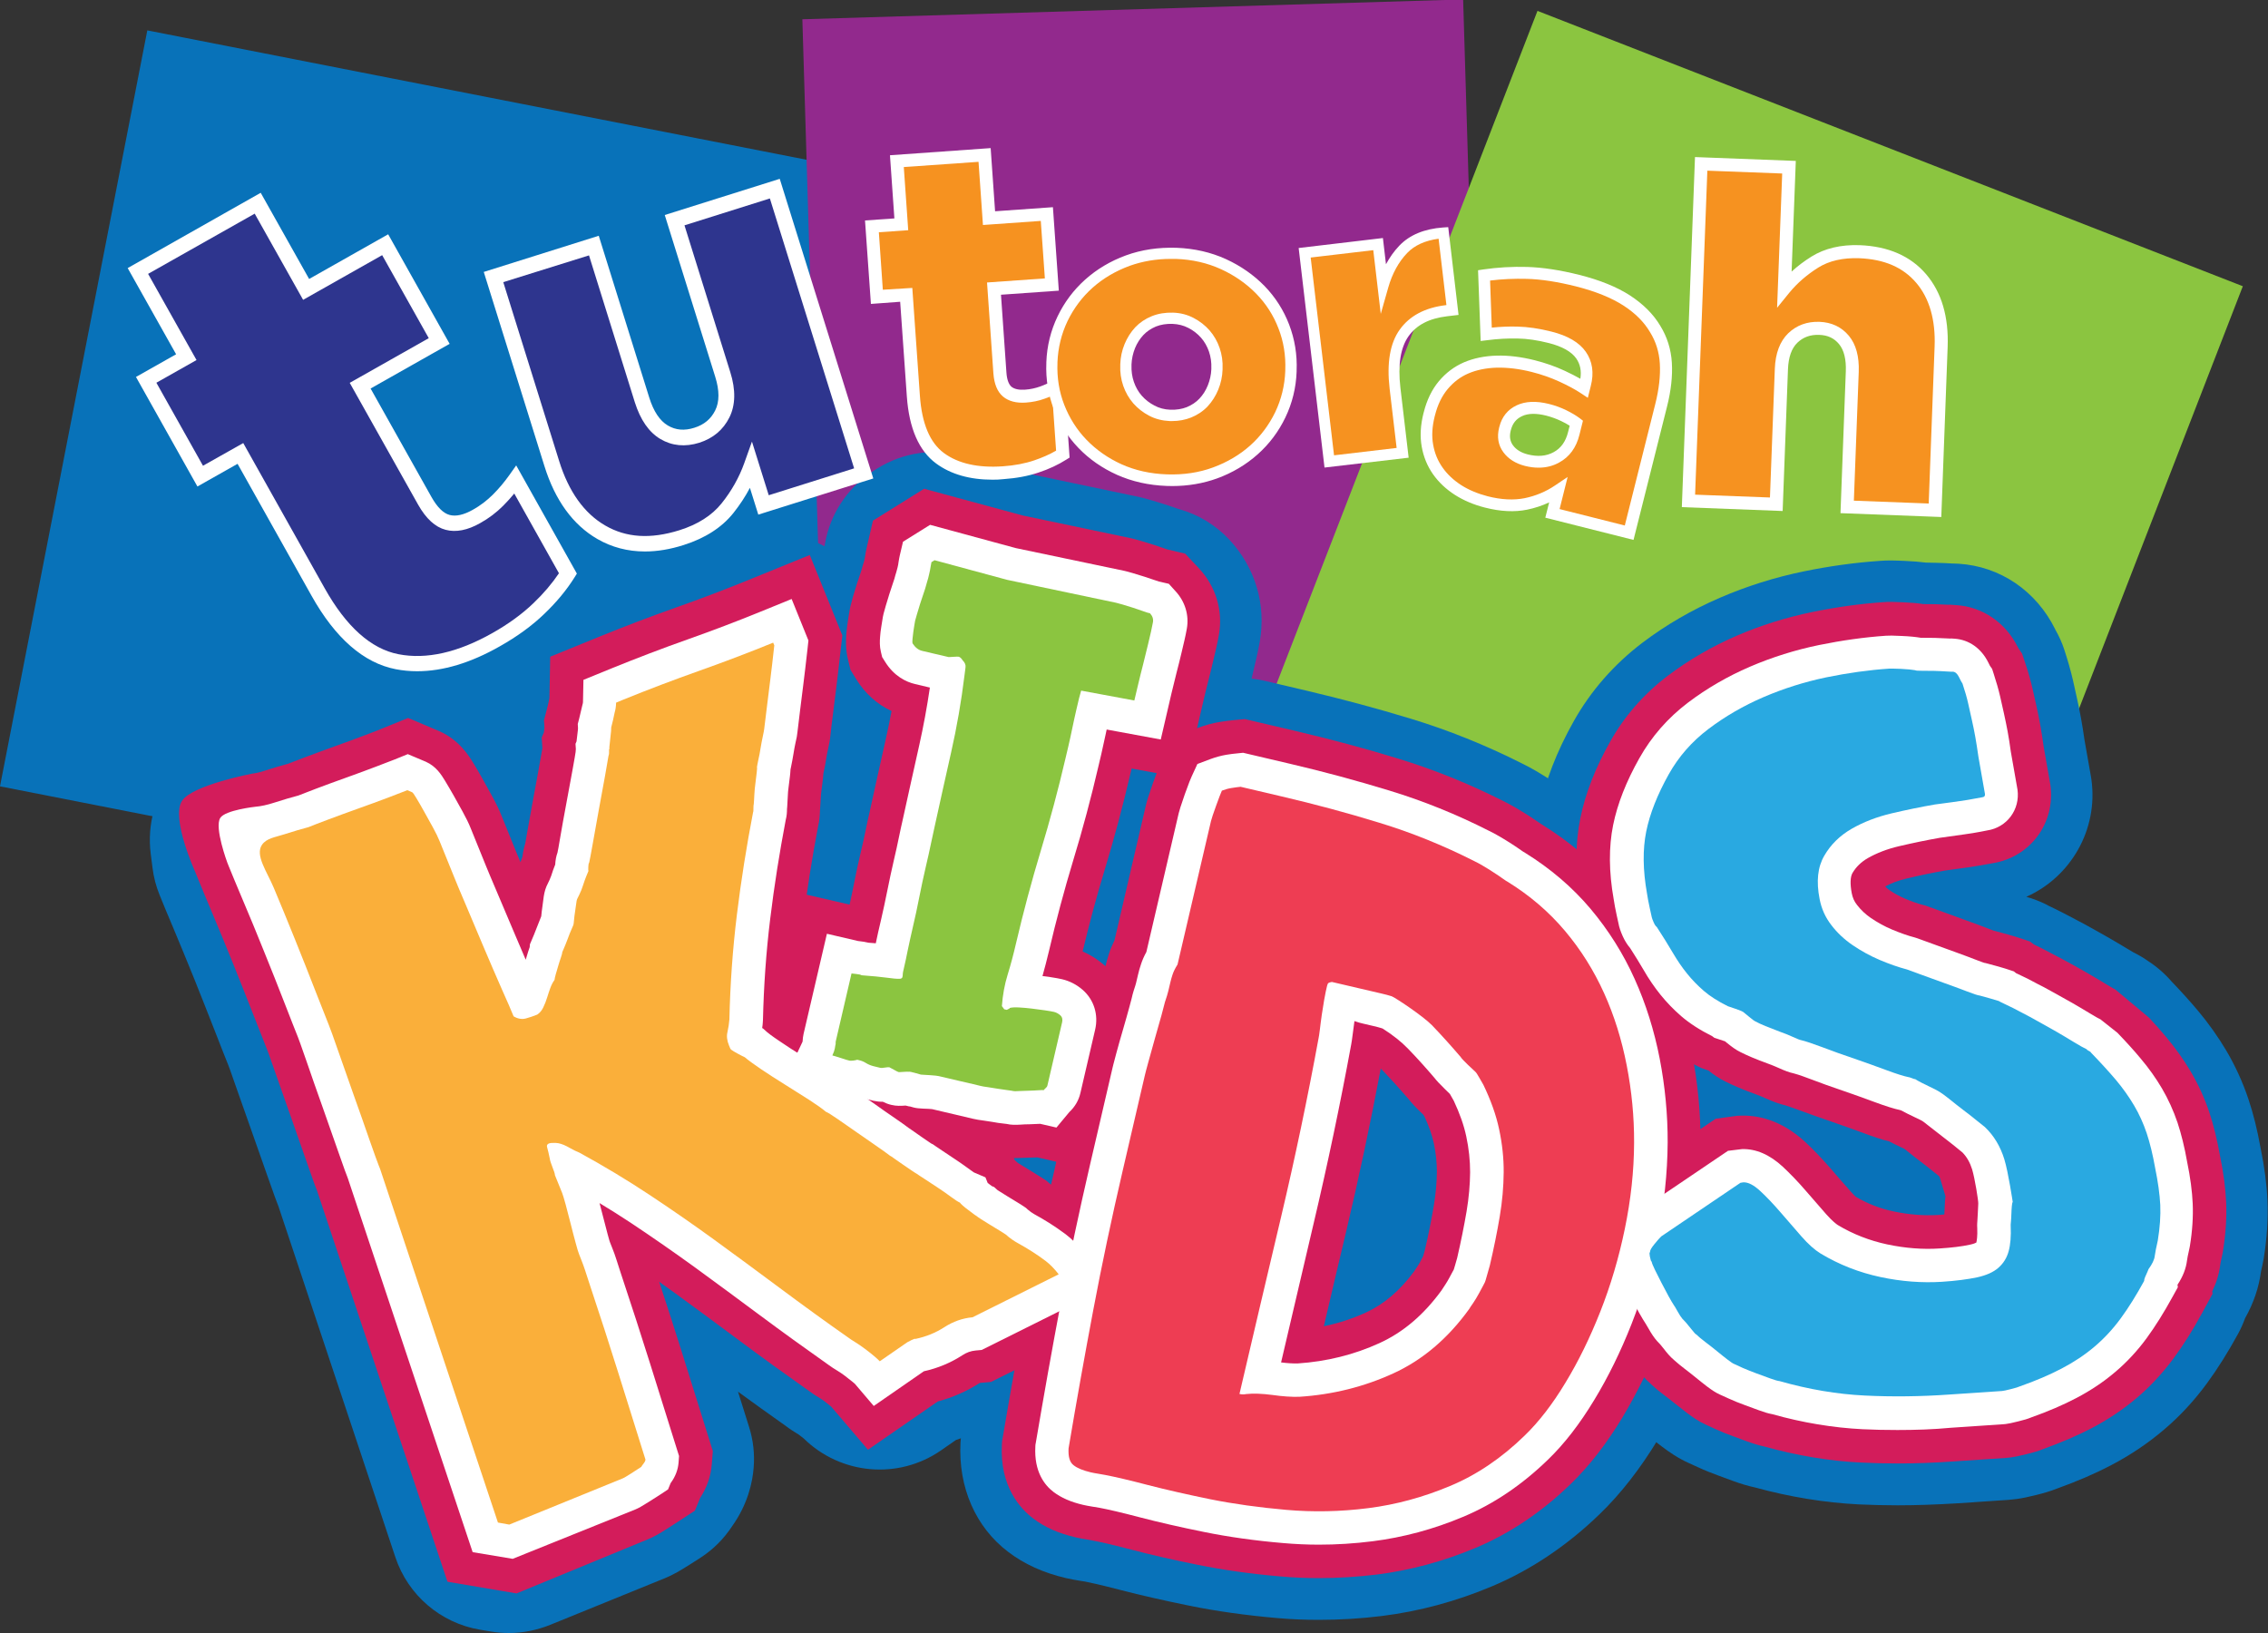 <?xml version="1.0" encoding="utf-8"?>
<!-- Generator: Adobe Illustrator 25.4.1, SVG Export Plug-In . SVG Version: 6.00 Build 0)  -->
<svg version="1.1" id="Layer_1" xmlns="http://www.w3.org/2000/svg" xmlns:xlink="http://www.w3.org/1999/xlink" x="0px" y="0px"
	 viewBox="0 0 200 144" style="enable-background:new 0 0 200 144;" xml:space="preserve">
<rect x="0" y="0" width="200" height="144" fill="#333333" stroke="none"/>
<style type="text/css">
	.st0{fill:#0872B9;}
	.st1{fill:#92298D;}
	.st2{fill:#8BC540;}
	.st3{fill:#D31C5B;}
	.st4{fill:#FFFFFF;}
	.st5{fill:#FAAF3A;}
	.st6{fill:#EE3D53;}
	.st7{fill:#29A9E1;}
	.st8{fill:#F69220;}
	.st9{fill:#2E358E;}
</style>
<g>
	<polygon class="st0" points="66.44,82.38 0,69.34 12.99,2.68 79.44,15.72 	"/>
	
		<rect x="71.94" y="0.86" transform="matrix(-1 0.03 -0.03 -1 203.285 75.132)" class="st1" width="58.27" height="76.48"/>
	<polygon class="st2" points="170.08,96.68 107.88,72.4 135.58,0.96 197.78,25.24 	"/>
	<g>
		<g>
			<g>
				<path class="st0" d="M44.88,144c-0.53,0-1.06-0.04-1.58-0.13l-0.97-0.16c-3.48-0.59-6.36-3.05-7.47-6.41l-10.3-30.91
					c-0.15-0.37-0.37-0.96-1-2.76c-0.42-1.2-0.87-2.48-1.36-3.86c-0.5-1.42-0.97-2.74-1.4-3.97c-0.5-1.44-0.64-1.82-0.67-1.88
					c-0.25-0.61-0.67-1.69-1.22-3.1c-0.54-1.39-1.14-2.89-1.76-4.45c-0.63-1.56-1.24-3.04-1.81-4.4c-0.58-1.37-1.02-2.43-1.27-3.06
					c-0.31-0.76-0.52-1.56-0.62-2.38l-0.16-1.25c-0.33-2.6,0.41-5.22,2.05-7.25c1.63-2.02,4-3.28,6.57-3.51
					c0.04-0.01,0.12-0.03,0.25-0.07c0.77-0.25,1.46-0.46,2.1-0.63c0.34-0.13,0.77-0.3,1.31-0.5c0.85-0.32,1.8-0.67,2.81-1.03
					c0.91-0.33,1.74-0.63,2.49-0.92c1.02-0.38,1.4-0.54,1.49-0.57c2.35-0.96,4.98-0.94,7.31,0.05l0.42,0.18
					c0.05,0.02,0.11,0.05,0.16,0.07c2.05,0.92,3.3,2.31,4.04,3.34c0.02-0.2,0.05-0.41,0.08-0.65c0.02-0.72,0.13-1.44,0.31-2.14
					c0.05-0.2,0.11-0.43,0.16-0.67c0.34-3.53,2.61-6.6,5.92-7.95l0.65-0.27c2.33-0.95,4.69-1.85,7.03-2.68
					c2.05-0.73,4.12-1.51,6.16-2.34c2.35-0.96,4.98-0.94,7.31,0.05c2.33,0.99,4.18,2.87,5.13,5.22l0.1,0.24
					c0.6,1.48,0.82,3.08,0.64,4.66c-0.14,1.25-0.26,2.26-0.36,3.07c-0.1,0.76-0.2,1.56-0.3,2.38c-0.09,0.76-0.17,1.38-0.23,1.88
					c-0.06,0.58-0.16,1.11-0.3,1.71c-0.03,0.13-0.06,0.28-0.08,0.45c-0.07,0.45-0.15,0.9-0.24,1.34c-0.02,0.16-0.03,0.3-0.04,0.42
					c-0.04,0.32-0.08,0.68-0.14,1.08c-0.01,0.11-0.02,0.19-0.03,0.27c-0.03,0.48-0.05,0.83-0.07,1.08c0,0.01,0,0.02,0,0.03
					c-0.02,0.7-0.1,1.38-0.25,2.03c-0.51,2.7-0.94,5.43-1.27,8.14c-0.22,1.8-0.38,3.64-0.49,5.5c0.09,0.06,0.18,0.12,0.28,0.17
					c0.77,0.48,1.51,0.95,2.22,1.4c0.65,0.42,1.2,0.79,1.66,1.14c0.34,0.21,0.68,0.43,1.04,0.68c0.56,0.38,1.15,0.79,1.77,1.23
					c0.55,0.39,1.08,0.76,1.61,1.12c0.5,0.34,0.93,0.65,1.3,0.92c0.19,0.13,0.37,0.25,0.54,0.37c0.01,0.01,0.02,0.01,0.03,0.02
					c0.17,0.12,0.35,0.25,0.54,0.38c0.01,0.01,0.02,0.01,0.03,0.02l0.72,0.49c0.17,0.1,0.34,0.21,0.51,0.33
					c0.1,0.07,0.29,0.2,0.57,0.38l1.14,0.76c0.52,0.35,1,0.68,1.44,1.01c0.68,0.39,1.31,0.86,1.87,1.4
					c0.04,0.03,0.08,0.06,0.13,0.09c0.14,0.09,0.27,0.19,0.4,0.28c0.12,0.08,0.25,0.15,0.39,0.24l0.82,0.5
					c0.4,0.24,0.73,0.45,1.02,0.64c0.24,0.16,0.48,0.34,0.71,0.53c0.44,0.25,0.88,0.51,1.32,0.79c0.64,0.4,1.26,0.83,1.88,1.3
					c1.07,0.8,2.06,1.79,2.96,2.94c1.77,2.27,2.43,5.21,1.79,8.02c-0.63,2.81-2.49,5.18-5.07,6.46l-7.6,3.79
					c-0.73,0.36-1.5,0.63-2.3,0.8c-1.07,0.62-2.21,1.11-3.4,1.49l-1.31,0.91c-3.79,2.63-8.87,2.14-12.11-1.04
					c-0.12-0.09-0.24-0.19-0.37-0.29c-0.01-0.01-0.03-0.03-0.05-0.04c-0.4-0.24-0.82-0.51-1.24-0.83c-1.42-1-2.81-2-4.14-2.97
					c0.32,1.03,0.65,2.06,0.97,3.09c0.37,1.17,0.51,2.39,0.41,3.61c-0.1,1.3-0.52,3.23-1.91,5.18c-0.72,1.09-1.65,2.03-2.76,2.75
					c-0.2,0.13-0.52,0.34-0.97,0.62c-0.78,0.49-1.42,0.89-2.27,1.23l-10.03,4.08C47.32,143.76,46.1,144,44.88,144z M64.2,134.99
					C64.2,135,64.2,135,64.2,134.99C64.2,135,64.2,135,64.2,134.99z M65.35,132.99C65.35,133,65.35,133,65.35,132.99
					C65.35,133,65.35,133,65.35,132.99z M65.35,132.98C65.35,132.99,65.35,132.99,65.35,132.98
					C65.35,132.99,65.35,132.99,65.35,132.98z M70.28,126.25c0,0,0.01,0.01,0.01,0.01C70.28,126.26,70.28,126.25,70.28,126.25z
					 M93.44,102.4c0,0,0,0.01,0,0.01C93.45,102.41,93.45,102.41,93.44,102.4z M93.44,102.39C93.44,102.39,93.44,102.39,93.44,102.39
					C93.44,102.39,93.44,102.39,93.44,102.39z M93.43,102.38C93.44,102.38,93.44,102.38,93.43,102.38
					C93.44,102.38,93.44,102.38,93.43,102.38z M93.43,102.37C93.43,102.37,93.43,102.37,93.43,102.37
					C93.43,102.37,93.43,102.37,93.43,102.37z M94.96,101.64C94.96,101.64,94.96,101.64,94.96,101.64
					C94.96,101.64,94.96,101.64,94.96,101.64z M94.35,101.22c0.01,0,0.02,0.01,0.02,0.01C94.37,101.23,94.36,101.23,94.35,101.22z
					 M92.43,100.06C92.43,100.06,92.43,100.06,92.43,100.06C92.43,100.06,92.43,100.06,92.43,100.06z M57.53,99.31
					C57.53,99.31,57.53,99.31,57.53,99.31C57.53,99.31,57.53,99.31,57.53,99.31z M90.89,98.87C90.89,98.87,90.89,98.88,90.89,98.87
					C90.89,98.88,90.89,98.87,90.89,98.87z M89.68,98.32C89.68,98.33,89.68,98.33,89.68,98.32C89.68,98.33,89.68,98.33,89.68,98.32z
					 M89.67,98.32C89.67,98.32,89.67,98.32,89.67,98.32C89.67,98.32,89.67,98.32,89.67,98.32z M89.65,98.31c0,0,0.01,0,0.01,0
					C89.66,98.32,89.66,98.31,89.65,98.31z M88.33,97.21c0,0,0.01,0,0.01,0C88.34,97.21,88.33,97.21,88.33,97.21z M84.45,94.63
					C84.46,94.63,84.46,94.63,84.45,94.63C84.46,94.63,84.46,94.63,84.45,94.63z M84.44,94.62c0,0,0.01,0,0.01,0
					C84.44,94.62,84.44,94.62,84.44,94.62z M84.42,94.61c0,0,0.01,0,0.01,0.01C84.43,94.62,84.43,94.61,84.42,94.61z M73.42,93.17
					c0,0.01,0,0.02-0.01,0.03C73.41,93.19,73.42,93.18,73.42,93.17z M39.15,85.11C39.15,85.11,39.15,85.11,39.15,85.11
					C39.15,85.11,39.15,85.11,39.15,85.11z M69.31,84.35c0.09,0.04,0.18,0.08,0.27,0.12C69.47,84.41,69.37,84.38,69.31,84.35z
					 M68.12,83.69C68.12,83.69,68.12,83.7,68.12,83.69C68.12,83.7,68.12,83.69,68.12,83.69z M21.98,64.52
					C21.98,64.52,21.98,64.52,21.98,64.52C21.98,64.52,21.98,64.52,21.98,64.52z"/>
			</g>
			<g>
				<path class="st0" d="M89.53,105.81c-0.54,0-1.13-0.04-1.79-0.15c-0.46-0.05-0.92-0.12-1.43-0.21c-0.12-0.02-0.25-0.04-0.37-0.06
					c-0.62-0.08-1.14-0.17-1.63-0.28l-3.12-0.73c-0.04,0-0.08,0-0.11-0.01c-0.02,0-0.05,0-0.07,0c-0.37-0.02-1.03-0.05-1.84-0.23
					c-0.61-0.01-1.33-0.07-2.14-0.27c0,0,0,0-0.01,0c-0.25-0.06-0.49-0.13-0.71-0.2c-0.25-0.04-0.51-0.09-0.78-0.15l-0.65-0.15
					c-0.37-0.09-0.74-0.19-1.1-0.32c-0.35-0.04-0.7-0.11-1.04-0.19c-0.39-0.09-0.82-0.21-1.47-0.42c-0.09-0.03-0.16-0.05-0.22-0.07
					c-2.74-0.7-5.03-2.58-6.26-5.14c-1.04-2.18-1.22-4.66-0.52-6.94c0.03-0.2,0.07-0.41,0.12-0.63l1.39-5.99
					c0.76-3.26,3.09-5.74,6.01-6.82c0.18-0.87,0.36-1.72,0.55-2.52c0.17-0.72,0.31-1.38,0.43-1.94c0.14-0.66,0.24-1.13,0.3-1.39
					c0.48-2.19,0.97-4.42,1.47-6.63c-0.83-0.73-1.55-1.59-2.16-2.56c-0.53-0.86-0.92-1.8-1.16-2.79c-0.34-1.42-0.3-2.63-0.24-3.41
					c0.03-0.43,0.09-0.9,0.16-1.37c0.03-0.17,0.05-0.33,0.07-0.48c0.06-0.43,0.13-0.81,0.22-1.17c0.06-0.24,0.12-0.47,0.27-1.02
					c0.11-0.38,0.24-0.81,0.38-1.26c0.13-0.39,0.25-0.76,0.36-1.1c0-0.02,0.01-0.03,0.02-0.05c0.05-0.2,0.12-0.42,0.19-0.65
					c0,0,0,0,0,0c0.06-0.4,0.13-0.74,0.2-1.07c0.57-2.48,2.11-4.63,4.26-5.97l0.27-0.17c2.25-1.4,4.97-1.8,7.53-1.11l6.14,1.66
					l9.33,1.96c0.07,0.02,0.14,0.03,0.22,0.05c0.29,0.07,0.6,0.15,1.06,0.29c0.01,0,0.02,0.01,0.04,0.01
					c0.36,0.11,0.76,0.23,1.19,0.37c0.4,0.13,0.75,0.25,1.06,0.36l0.04,0.01c1.68,0.47,3.21,1.4,4.41,2.68
					c2.29,2.45,3.27,5.73,2.69,9c-0.08,0.47-0.18,0.92-0.27,1.34l-0.26,1.11c-0.14,0.6-0.3,1.26-0.48,1.96
					c-0.14,0.55-0.28,1.1-0.4,1.64l-0.32,1.35c-0.81,3.46-3.4,6.06-6.59,7.01c-0.57,2.29-1.2,4.58-1.87,6.81
					c-0.44,1.45-0.85,2.92-1.24,4.41c0.04,0.04,0.09,0.08,0.13,0.11c0.01,0.01,0.03,0.02,0.04,0.04c2.78,2.48,3.97,6.3,3.12,9.97
					l-1.3,5.59c-0.42,1.8-1.34,3.46-2.68,4.79c-1.82,1.93-4.34,3-6.94,3c-0.02,0-0.03,0-0.04,0c-0.36,0.02-0.75,0.04-1.14,0.04
					c-0.15,0-0.32,0.01-0.48,0.02C90.13,105.8,89.84,105.81,89.53,105.81z M89.93,105.48C89.93,105.48,89.94,105.48,89.93,105.48
					C89.94,105.48,89.93,105.48,89.93,105.48z M89.91,105.48c0,0,0.01,0,0.01,0C89.92,105.48,89.92,105.48,89.91,105.48z
					 M89.89,105.47c0,0,0.01,0,0.01,0C89.9,105.48,89.9,105.47,89.89,105.47z M78.04,103.86C78.04,103.86,78.04,103.86,78.04,103.86
					C78.04,103.86,78.04,103.86,78.04,103.86z M78.01,103.86c0,0,0.01,0,0.01,0C78.02,103.86,78.02,103.86,78.01,103.86z M78,103.85
					c0,0,0.01,0,0.01,0C78.01,103.86,78,103.86,78,103.85z M82.4,103.84C82.4,103.84,82.4,103.84,82.4,103.84
					C82.4,103.84,82.4,103.84,82.4,103.84z M78.06,103.83C78.07,103.84,78.07,103.84,78.06,103.83
					C78.07,103.84,78.07,103.84,78.06,103.83z M82.41,103.84C82.41,103.84,82.41,103.84,82.41,103.84
					C82.41,103.84,82.41,103.84,82.41,103.84z M79.65,103.59C79.65,103.6,79.65,103.6,79.65,103.59
					C79.65,103.6,79.65,103.6,79.65,103.59z M98.75,102.96C98.75,102.96,98.75,102.96,98.75,102.96
					C98.75,102.96,98.75,102.96,98.75,102.96z M71.11,102.38c0.05,0.01,0.09,0.02,0.13,0.03C71.19,102.4,71.15,102.39,71.11,102.38z
					 M99.43,102.23c0,0-0.01,0.01-0.01,0.01C99.42,102.23,99.42,102.23,99.43,102.23z M71.41,101.93c0.03,0.02,0.06,0.03,0.08,0.05
					C71.47,101.96,71.44,101.95,71.41,101.93z M71.08,94.23C71.08,94.23,71.08,94.23,71.08,94.23L71.08,94.23z M71.07,94.23
					C71.07,94.23,71.07,94.23,71.07,94.23C71.07,94.23,71.07,94.23,71.07,94.23z M71.06,94.22C71.06,94.22,71.06,94.22,71.06,94.22
					C71.06,94.22,71.06,94.22,71.06,94.22z M71.05,94.22C71.05,94.22,71.06,94.22,71.05,94.22C71.06,94.22,71.05,94.22,71.05,94.22z
					 M64.8,88.94C64.8,88.94,64.8,88.94,64.8,88.94C64.8,88.94,64.8,88.94,64.8,88.94z M79.72,76.76L79.72,76.76L79.72,76.76z
					 M72.38,49.57C72.38,49.57,72.38,49.58,72.38,49.57C72.38,49.58,72.38,49.57,72.38,49.57z M72.39,49.53c0,0.01,0,0.02-0.01,0.02
					C72.39,49.55,72.39,49.54,72.39,49.53C72.39,49.54,72.39,49.53,72.39,49.53z M103.63,44.8c0.1,0.02,0.2,0.05,0.3,0.08
					C103.81,44.84,103.71,44.82,103.63,44.8z"/>
			</g>
			<g>
				<path class="st0" d="M116.3,142.84c-1.25,0-2.49-0.05-3.71-0.16c-2.72-0.24-5.32-0.6-7.72-1.09c-2.2-0.45-4.24-0.91-6.05-1.38
					c-1.85-0.48-2.74-0.67-3.11-0.74c-0.06-0.01-0.12-0.02-0.18-0.03c-0.04-0.01-0.09-0.01-0.14-0.02
					c-0.56-0.09-0.99-0.17-1.38-0.26c-2.01-0.47-3.68-1.23-5.1-2.31c-2.88-2.18-4.42-5.7-4.21-9.65c0.02-0.36,0.06-0.72,0.12-1.07
					c0.7-4.17,1.45-8.34,2.22-12.4c0.78-4.12,1.67-8.35,2.65-12.57l1.98-8.52c0.05-0.2,0.13-0.55,0.39-1.52
					c0.19-0.71,0.41-1.48,0.64-2.27c0.19-0.64,0.36-1.25,0.51-1.8c0.11-0.43,0.19-0.73,0.24-0.89c0.07-0.29,0.15-0.58,0.25-0.87
					c0.02-0.07,0.05-0.14,0.06-0.19l0.14-0.62c0.11-0.48,0.25-0.99,0.41-1.49c0.14-0.42,0.3-0.84,0.49-1.27l2.68-11.49
					c0.15-0.63,0.36-1.31,0.77-2.43c0.37-1.03,0.59-1.59,0.81-2.07c1.05-2.3,2.97-4.09,5.34-4.98c0.86-0.32,1.73-0.56,2.61-0.71
					c0.51-0.08,1-0.15,1.49-0.2c1.03-0.1,2.07-0.03,3.08,0.21l3.62,0.85c3.1,0.73,6.2,1.56,9.22,2.48c3.29,1,6.58,2.32,9.77,3.93
					c0.43,0.21,0.89,0.45,1.41,0.76c0.01,0.01,0.02,0.01,0.03,0.02c0.4,0.24,0.81,0.49,1.22,0.75c0.42,0.27,0.77,0.5,1.09,0.73
					c0,0,0.01,0,0.01,0c2.81,1.74,5.28,3.85,7.34,6.3c1.98,2.35,3.62,4.95,4.87,7.75c1.2,2.66,2.09,5.52,2.67,8.49
					c0.56,2.87,0.83,5.79,0.83,8.68c-0.02,3.16-0.36,6.36-1.02,9.53c-0.64,3.08-1.52,6.07-2.63,8.87c-1.1,2.78-2.37,5.38-3.79,7.72
					c-1.57,2.59-3.29,4.8-5.12,6.57c-2.88,2.8-6.1,4.96-9.55,6.41c-3.14,1.32-6.4,2.2-9.69,2.61
					C120,142.73,118.14,142.84,116.3,142.84z M95.26,139.38c0.05,0.01,0.12,0.03,0.22,0.05C95.4,139.42,95.33,139.4,95.26,139.38z
					 M93.73,85.16c0,0.01,0,0.02-0.01,0.02L93.73,85.16z M135.12,68.4C135.12,68.4,135.12,68.4,135.12,68.4
					C135.12,68.4,135.12,68.4,135.12,68.4z M135.1,68.4c0,0,0.01,0,0.01,0C135.11,68.4,135.11,68.4,135.1,68.4z"/>
			</g>
			<g>
				<path class="st0" d="M167.33,132.74c-1.15,0-2.28-0.03-3.4-0.08c-3-0.15-6.09-0.65-9.19-1.5c-0.61-0.13-1.24-0.32-1.95-0.58
					l-1.22-0.45c-0.63-0.23-1.26-0.48-1.84-0.75c-0.32-0.14-0.58-0.26-0.77-0.35c-0.99-0.44-1.77-0.99-2.42-1.48
					c-0.38-0.29-0.79-0.61-1.21-0.95c-0.24-0.2-0.5-0.4-0.76-0.6c-0.62-0.47-1.15-0.92-1.62-1.36l0,0
					c-0.49-0.46-0.98-0.99-1.46-1.61c0,0-0.01-0.01-0.01-0.01c-0.1-0.1-0.2-0.21-0.3-0.32c-0.57-0.64-1.06-1.34-1.59-2.27
					c-0.03-0.05-0.06-0.1-0.08-0.14c-0.23-0.36-0.48-0.77-0.77-1.29c-0.24-0.44-0.5-0.91-0.76-1.43c-0.22-0.44-0.44-0.87-0.64-1.28
					c-0.16-0.33-0.33-0.7-0.5-1.11c-0.39-0.86-0.65-1.78-0.78-2.75l-0.08-0.57c-0.22-1.57-0.05-3.14,0.47-4.6
					c0.38-1.14,1.02-2.36,2.01-3.59c0.65-0.8,1.13-1.32,1.67-1.79c0.31-0.28,0.64-0.54,0.99-0.77l6.15-4.16
					c-1.29-0.7-2.39-1.46-3.36-2.3c-0.95-0.82-1.84-1.75-2.64-2.73c-0.74-0.92-1.45-1.95-2.09-3.06c-0.23-0.39-0.5-0.84-0.82-1.34
					c-0.5-0.66-0.94-1.38-1.3-2.18c-0.27-0.6-0.64-1.49-0.85-2.62c-0.02-0.11-0.06-0.29-0.12-0.53c-0.15-0.67-0.26-1.27-0.35-1.83
					c-0.55-3.2-0.55-6.2,0-8.92c0.52-2.55,1.54-5.18,3.03-7.83c1.51-2.69,3.55-5.02,6.06-6.93c2.07-1.57,4.38-2.91,6.84-3.97
					c2.36-1.02,4.84-1.8,7.37-2.32c2.27-0.47,4.53-0.78,6.71-0.93c0.69-0.06,1.33-0.04,2.21,0c0.73,0.03,1.33,0.08,1.87,0.15
					c0.31,0,0.63,0.01,0.94,0.02c0.48,0.01,0.95,0.03,1.38,0.06l0.07,0c0.17,0,0.33,0.01,0.5,0.02c3.66,0.23,6.84,2.39,8.52,5.79
					l0.01,0.03c0.32,0.56,0.59,1.15,0.79,1.77c0.32,0.98,0.57,1.86,0.76,2.68c0.11,0.5,0.22,0.98,0.32,1.44
					c0.15,0.65,0.27,1.28,0.39,1.91c0.11,0.59,0.21,1.24,0.31,1.93l0.55,3.12c0.02,0.12,0.04,0.24,0.06,0.37
					c0.61,4.43-1.85,8.6-5.74,10.33c0.24,0.07,0.4,0.12,0.48,0.15c0.53,0.18,1.05,0.4,1.54,0.67c0.35,0.16,0.7,0.34,1.06,0.52
					c0.37,0.19,0.71,0.37,1.02,0.53c0.01,0.01,0.03,0.02,0.04,0.02c0.09,0.05,0.17,0.09,0.22,0.12c0.17,0.08,0.32,0.16,0.48,0.25
					c0.17,0.09,0.45,0.25,0.84,0.46c0.01,0.01,0.02,0.01,0.03,0.02c0.49,0.27,1.03,0.57,1.6,0.9c0.6,0.34,1.16,0.68,1.71,1.01
					c0.26,0.16,0.39,0.23,0.44,0.26c0.44,0.22,0.86,0.46,1.25,0.74c0.79,0.51,1.49,1.12,2.09,1.81c0.87,0.91,1.64,1.76,2.32,2.57
					c0.95,1.13,1.79,2.32,2.51,3.53c0.79,1.34,1.45,2.78,1.95,4.27c0.44,1.31,0.79,2.73,1.08,4.34c0.34,1.67,0.54,3.18,0.6,4.6
					c0.07,1.62-0.04,3.34-0.33,5.14c-0.04,0.22-0.08,0.43-0.13,0.65c-0.06,0.25-0.09,0.38-0.1,0.44c-0.19,1.44-0.66,2.83-1.41,4.16
					c-0.17,0.46-0.37,0.92-0.61,1.36c-0.89,1.63-1.82,3.11-2.76,4.39c-1.13,1.54-2.41,2.92-3.82,4.11
					c-1.39,1.18-2.95,2.23-4.64,3.11c-1.39,0.73-2.97,1.41-4.69,2.03c-0.68,0.27-1.33,0.45-1.9,0.59c-0.7,0.17-1.22,0.29-1.78,0.36
					c-0.22,0.03-0.44,0.05-0.66,0.07l-4.62,0.31C170.79,132.67,169.05,132.74,167.33,132.74z M141.72,123.23
					C141.72,123.23,141.72,123.23,141.72,123.23C141.72,123.23,141.72,123.23,141.72,123.23z M199.42,112.08
					C199.42,112.08,199.42,112.08,199.42,112.08C199.42,112.08,199.42,112.08,199.42,112.08z M199.44,111.96c0,0.01,0,0.02,0,0.03
					c0,0,0,0.01,0,0.01C199.43,111.99,199.43,111.98,199.44,111.96z M198.49,111.69C198.49,111.69,198.49,111.69,198.49,111.69
					C198.49,111.69,198.49,111.69,198.49,111.69z M198.49,111.67C198.49,111.67,198.49,111.67,198.49,111.67
					C198.49,111.67,198.49,111.67,198.49,111.67z M149.54,108.11c1.21,0,2.41,0.23,3.53,0.68c-1.34-0.54-2.97-0.84-4.82-0.59
					C148.68,108.14,149.11,108.11,149.54,108.11z M188.2,83.97C188.2,83.97,188.2,83.97,188.2,83.97
					C188.2,83.97,188.2,83.97,188.2,83.97z M188.12,83.93c0.01,0.01,0.02,0.01,0.03,0.02C188.14,83.94,188.13,83.94,188.12,83.93z
					 M136.14,82.16c0,0.02,0,0.04,0.01,0.05C136.14,82.19,136.14,82.18,136.14,82.16z M182.06,80.74
					C182.06,80.74,182.06,80.74,182.06,80.74C182.06,80.74,182.06,80.74,182.06,80.74z M182.05,80.73
					C182.05,80.73,182.05,80.74,182.05,80.73C182.05,80.74,182.05,80.73,182.05,80.73z M180.86,54.85
					C180.86,54.85,180.86,54.85,180.86,54.85C180.86,54.85,180.86,54.85,180.86,54.85z M180.85,54.84
					C180.86,54.84,180.86,54.84,180.85,54.84C180.86,54.84,180.86,54.84,180.85,54.84z M174.65,51.52
					C174.65,51.52,174.65,51.52,174.65,51.52C174.65,51.52,174.65,51.52,174.65,51.52z M170.87,49.76
					C170.86,49.76,170.86,49.76,170.87,49.76C170.86,49.76,170.86,49.76,170.87,49.76z M170.87,49.76
					C170.87,49.76,170.87,49.76,170.87,49.76C170.87,49.76,170.87,49.76,170.87,49.76z M169.3,49.59c0,0-0.01,0-0.01,0
					C169.3,49.59,169.3,49.59,169.3,49.59z"/>
			</g>
		</g>
		<g>
			<path class="st3" d="M45.55,140.51l-6.09-1.03L27.96,105c-0.12-0.29-0.33-0.84-0.93-2.58c-0.42-1.2-0.87-2.5-1.36-3.88
				c-0.5-1.41-0.96-2.73-1.39-3.95c-0.55-1.6-0.7-1.97-0.72-2.02c-0.25-0.62-0.67-1.68-1.21-3.07c-0.55-1.41-1.15-2.92-1.78-4.49
				c-0.64-1.58-1.25-3.07-1.83-4.44c-0.57-1.35-1-2.4-1.25-3.01l-0.29-0.71c0,0-2.14-4.71-1.15-6.23c0.9-1.4,6.24-2.41,6.24-2.41
				c0.14-0.01,0.47-0.06,1-0.23c0.79-0.26,1.49-0.46,2.11-0.63c0.35-0.14,0.83-0.32,1.46-0.56c0.83-0.32,1.76-0.65,2.75-1.01
				c0.93-0.33,1.78-0.65,2.55-0.94c0.99-0.37,1.41-0.54,1.57-0.61l2.26-0.92l2.76,1.17c1.75,0.78,2.6,2.17,3.01,2.84
				c0.25,0.41,0.51,0.86,0.81,1.39c0.26,0.46,0.52,0.93,0.78,1.41c0.38,0.69,0.67,1.28,0.88,1.82l1.33,3.28
				c0.08,0.21,0.2,0.48,0.34,0.81c0.05-0.16,0.11-0.32,0.17-0.48c0.05-0.43,0.14-0.82,0.25-1.18c0.04-0.2,0.09-0.5,0.17-0.98
				c0.16-0.93,0.34-1.93,0.55-3.05c0.19-1.04,0.38-2.02,0.54-2.95c0.14-0.77,0.21-1.18,0.25-1.41l-0.06-0.94l0.19-0.45
				c0.01-0.11,0.03-0.22,0.04-0.34c0-0.04,0.01-0.07,0.01-0.11l-0.04-0.62l0.24-0.92c0.08-0.3,0.16-0.63,0.23-0.99l0.01-0.06
				l0.07-3.64l4.24-1.73c2.28-0.93,4.59-1.81,6.88-2.62c2.1-0.74,4.22-1.55,6.32-2.4l5.45-2.22l2.87,7.09l-0.17,1.48
				c-0.14,1.23-0.25,2.22-0.35,3.01c-0.1,0.77-0.2,1.57-0.3,2.39c-0.1,0.78-0.18,1.43-0.23,1.94c-0.04,0.41-0.12,0.81-0.23,1.3
				c-0.05,0.21-0.09,0.44-0.13,0.68c-0.07,0.47-0.16,0.93-0.26,1.37c-0.01,0.21-0.04,0.39-0.05,0.54c-0.03,0.3-0.08,0.64-0.13,1.02
				c-0.03,0.2-0.04,0.38-0.05,0.57c-0.02,0.43-0.04,0.75-0.06,0.98l-0.01,0.12c-0.01,0.41-0.04,0.91-0.17,1.46
				c-0.54,2.8-0.98,5.64-1.33,8.45c-0.32,2.58-0.52,5.23-0.6,7.89c0.05,0.03,0.1,0.07,0.15,0.1c0.61,0.41,1.26,0.83,1.94,1.26
				c0.76,0.47,1.49,0.93,2.19,1.38c0.65,0.41,1.15,0.77,1.58,1.09c0.3,0.18,0.63,0.39,1.04,0.67c0.54,0.37,1.11,0.77,1.72,1.19
				c0.56,0.4,1.11,0.78,1.66,1.15c0.51,0.35,0.93,0.65,1.27,0.9c0.16,0.11,0.33,0.22,0.51,0.35c0.21,0.15,0.41,0.29,0.63,0.44
				l0.65,0.44l0.09,0.04l0.52,0.35c0.11,0.08,0.32,0.22,0.63,0.42l1.14,0.76c0.5,0.34,0.97,0.66,1.4,0.98l1.84,0.78l0.31,0.77
				l0.28,0.25c0.17,0.11,0.34,0.21,0.52,0.32l0.82,0.5c0.34,0.21,0.63,0.39,0.86,0.54l0.32,0.21l0.29,0.25
				c0.04,0.04,0.07,0.05,0.07,0.05c0.48,0.27,0.97,0.56,1.46,0.86c0.54,0.34,1.08,0.72,1.62,1.12c0.81,0.61,1.57,1.37,2.27,2.27
				l4.44,5.7l-15.04,7.49l-0.99,0.09c-1.14,0.73-2.38,1.28-3.7,1.63l-6.16,4.26l-3.25-3.81c-0.16-0.13-0.36-0.29-0.58-0.46
				c-0.16-0.12-0.28-0.2-0.35-0.24c-0.37-0.22-0.69-0.43-1-0.66c-2.14-1.51-4.19-2.99-6.11-4.42c-1.93-1.44-3.85-2.85-5.71-4.21
				c-0.47-0.34-0.94-0.68-1.41-1.01c0.69,2.09,1.36,4.18,2,6.21c0.8,2.55,1.6,5.09,2.39,7.63l0.34,1.09l-0.09,1.13
				c-0.08,1.07-0.43,2.08-1.03,3l-0.46,1.12l-1.53,1c-0.19,0.13-0.5,0.33-0.93,0.6c-0.74,0.47-1.16,0.71-1.67,0.92L45.55,140.51z
				 M30.42,78.02c0.34,0.82,0.68,1.66,1.04,2.54c0.66,1.62,1.28,3.19,1.84,4.65c0.51,1.33,0.92,2.36,1.15,2.92
				c0.12,0.3,0.33,0.84,0.93,2.58c0.42,1.2,0.87,2.5,1.36,3.88c0.5,1.41,0.96,2.73,1.39,3.95c0.55,1.59,0.7,1.97,0.72,2.03
				l0.25,0.64l8.57,25.71l2.22-0.9c-0.33-1.06-0.67-2.12-1-3.19c-0.77-2.47-1.6-5.01-2.44-7.54c-0.05-0.15-0.12-0.34-0.21-0.63
				l-0.28-0.87c-0.05-0.16-0.11-0.33-0.17-0.46l-0.21-0.52c-0.16-0.39-0.31-0.86-0.53-1.67c-0.15-0.56-0.31-1.16-0.47-1.8
				c-0.14-0.57-0.28-1.1-0.41-1.59c-0.07-0.26-0.11-0.41-0.14-0.48l-0.93-2.29l-0.02-0.23c-0.21-0.57-0.35-1.08-0.43-1.57
				c-0.04-0.2-0.06-0.31-0.07-0.34c-0.52-1.75-0.26-3.64,0.74-5.16c0.54-0.82,1.27-1.49,2.12-1.97c-1.1-0.1-2.18-0.45-3.17-1.05
				l-1.67-1.01l-0.73-1.82c-0.16-0.39-0.48-1.14-0.97-2.24c-0.52-1.16-1.06-2.42-1.63-3.76c-0.55-1.3-1.06-2.52-1.55-3.66
				c-0.47-1.11-0.84-1.99-1.06-2.52l-1.12-2.77c-0.92,0.33-1.77,0.64-2.54,0.93C30.78,77.89,30.58,77.96,30.42,78.02z M53.16,96.11
				c0.02,0.01,0.09,0.04,0.2,0.09l0.27,0.11l0.26,0.14c2.27,1.24,4.47,2.56,6.54,3.94c2.02,1.34,4.04,2.74,5.99,4.16
				c1.9,1.38,3.85,2.82,5.82,4.29c1.74,1.3,3.6,2.64,5.53,4.01c0.68-0.34,1.33-0.53,1.93-0.63c0.13-0.04,0.24-0.1,0.35-0.16
				c0.5-0.32,1.01-0.6,1.53-0.84c-0.19-0.15-0.38-0.3-0.56-0.46c-0.22-0.15-0.46-0.31-0.71-0.5c-0.26-0.2-0.58-0.41-0.91-0.64
				l-1.13-0.75c-0.22-0.15-0.41-0.27-0.55-0.36c-0.24-0.14-0.47-0.3-0.7-0.45l-0.76-0.52c-0.22-0.15-0.45-0.31-0.66-0.46l-0.21-0.09
				l-0.58-0.45c-0.06-0.05-0.32-0.24-0.96-0.68c-0.6-0.41-1.21-0.83-1.82-1.26c-0.55-0.39-1.07-0.75-1.56-1.08
				c-0.13-0.09-0.23-0.15-0.3-0.2l-0.58-0.25l-0.68-0.6c-0.05-0.04-0.27-0.2-0.78-0.53c-0.66-0.42-1.35-0.86-2.07-1.31
				c-0.8-0.5-1.56-0.99-2.28-1.47c-0.54-0.36-0.98-0.67-1.35-0.96c-0.06-0.03-0.13-0.07-0.19-0.1c-0.38-0.2-0.73-0.4-1.06-0.64
				c-1.02-0.68-1.81-1.65-2.29-2.83l-0.1-0.24c-0.64-1.58-0.78-3.23-0.41-4.79c0.01-0.03,0.01-0.06,0.02-0.09
				c0.08-3.23,0.32-6.45,0.7-9.59c0.37-3.01,0.84-6.06,1.41-9.06c0.01-0.22,0.02-0.46,0.06-0.72c0.01-0.12,0.01-0.25,0.02-0.41
				c0.03-0.5,0.07-1.02,0.14-1.53c0.02-0.15,0.04-0.29,0.06-0.43l0.04-0.59c0.04-0.47,0.12-0.9,0.25-1.48
				c0.01-0.05,0.02-0.09,0.03-0.14c-0.35,0.13-0.71,0.27-1.06,0.4l0.02,0.05l-0.61,1.45c-0.02,0.14-0.05,0.27-0.08,0.4
				c-0.05,0.29-0.13,0.76-0.28,1.6c-0.17,0.96-0.36,1.98-0.56,3.04c-0.2,1.05-0.37,2.01-0.52,2.87c-0.04,0.25-0.08,0.47-0.12,0.67
				l0.33,0.8l-1.16,2.7c0,0,0,0.01-0.01,0.01l-0.23,0.88l-0.08,0.03c-0.07,0.19-0.14,0.37-0.22,0.55c-0.01,0.09-0.03,0.18-0.04,0.27
				c-0.02,0.11-0.03,0.19-0.03,0.27c-0.05,0.65-0.15,1.43-0.51,2.28l-0.18,0.42c-0.07,0.16-0.13,0.33-0.21,0.53
				c-0.14,0.38-0.27,0.7-0.39,1c-0.05,0.18-0.11,0.37-0.18,0.56c-0.05,0.15-0.1,0.3-0.15,0.47c-0.05,0.15-0.09,0.31-0.13,0.45
				l-0.09,1.28l-0.72,0.96c-0.02,0.06-0.04,0.12-0.06,0.18c-0.17,0.56-0.39,1.12-0.66,1.67c-0.62,1.31-1.58,2.39-2.78,3.12
				l-0.41,0.25l-0.41,0.17c0.26,0.02,0.51,0.06,0.75,0.11l0.04,0.01c0.52,0.11,1.04,0.27,1.55,0.49
				C52.36,95.68,52.75,95.88,53.16,96.11z M44.07,107.37C44.07,107.38,44.07,107.38,44.07,107.37L44.07,107.37z M44.01,107.2
				C44.01,107.2,44.01,107.2,44.01,107.2S44.01,107.2,44.01,107.2z M53.83,99.44c0.01,0.03,0.02,0.05,0.02,0.08
				C53.85,99.49,53.84,99.47,53.83,99.44z M69.84,92.33c0,0,0,0.01,0,0.01C69.84,92.34,69.84,92.34,69.84,92.33z M42.62,86.27
				C42.62,86.27,42.62,86.27,42.62,86.27C42.62,86.27,42.62,86.27,42.62,86.27z M60.54,71.37C60.54,71.38,60.54,71.38,60.54,71.37
				C60.54,71.38,60.54,71.38,60.54,71.37z"/>
		</g>
		<g>
			<path class="st3" d="M94.28,102.71l-2.8-0.65c-0.21,0.01-0.43,0.02-0.66,0.02c-0.21,0-0.43,0.01-0.63,0.02
				c-0.57,0.03-1.2,0.04-1.9-0.09c-0.03,0-0.07-0.01-0.11-0.01c-0.36-0.04-0.77-0.1-1.21-0.18c-0.19-0.03-0.38-0.06-0.57-0.09
				c-0.49-0.06-0.89-0.13-1.25-0.21l-3.44-0.81c-0.17-0.01-0.31-0.02-0.46-0.02l-0.04,0c-0.32-0.02-0.64-0.04-1-0.1l-0.02,0
				l-0.21-0.05c-0.03-0.01-0.05-0.01-0.08-0.02l-0.04-0.01c-0.01,0-0.03-0.01-0.05-0.01l-0.23-0.05c-0.46,0.02-1.01,0-1.65-0.15l0,0
				c-0.29-0.07-0.55-0.15-0.79-0.24c-0.25-0.02-0.51-0.06-0.79-0.13l-0.64-0.15c-0.38-0.09-0.76-0.21-1.12-0.35
				c-0.32-0.02-0.66-0.07-1.01-0.15c-0.3-0.07-0.65-0.17-1.2-0.35c-0.16-0.05-0.28-0.09-0.37-0.11l-7.08-1.66l2.93-6.14
				c0.02-0.17,0.06-0.35,0.1-0.54l2.72-11.69l4.24,0.98c0.13-0.57,0.25-1.17,0.38-1.81c0.19-0.97,0.39-1.91,0.6-2.79
				c0.18-0.75,0.33-1.43,0.45-2.02c0.13-0.65,0.23-1.1,0.29-1.34c0.48-2.21,0.99-4.48,1.49-6.72c0.18-0.79,0.34-1.59,0.49-2.39
				c-1.27-0.59-2.35-1.56-3.13-2.83l-0.49-0.8l-0.22-0.91c-0.22-0.91-0.19-1.72-0.15-2.25c0.03-0.34,0.07-0.71,0.13-1.08
				c0.03-0.18,0.06-0.36,0.08-0.52c0.05-0.34,0.1-0.62,0.16-0.87c0.03-0.11,0.1-0.38,0.22-0.83c0.1-0.34,0.22-0.73,0.35-1.14
				c0.12-0.38,0.24-0.73,0.35-1.05c0.02-0.07,0.05-0.14,0.06-0.19c0.05-0.21,0.12-0.43,0.2-0.68c0,0,0,0,0,0s0.02-0.07,0.05-0.19
				c0.03-0.13,0.04-0.19,0.04-0.2c0.05-0.34,0.1-0.62,0.16-0.87l0.55-2.38l4.51-2.81l8.71,2.36l9.57,2.01
				c0.22,0.05,0.48,0.12,0.88,0.24c0.35,0.1,0.71,0.21,1.11,0.34c0.38,0.12,0.7,0.24,1,0.34c0.06,0.02,0.1,0.03,0.14,0.05l1.61,0.38
				l1.22,1.3c1.49,1.6,2.13,3.72,1.76,5.84c-0.07,0.4-0.15,0.78-0.23,1.14l-0.26,1.11c-0.13,0.57-0.29,1.21-0.46,1.88
				c-0.15,0.58-0.29,1.15-0.42,1.72l-1.59,6.83l-4.74-0.87l-0.11,0.46c-0.67,2.87-1.43,5.73-2.28,8.52
				c-0.71,2.33-1.35,4.73-1.93,7.15c0.69,0.3,1.34,0.71,1.91,1.21l0.03,0.02c1.8,1.6,2.54,3.98,1.98,6.37l-1.3,5.59
				c-0.18,0.79-0.62,1.93-1.66,2.99L94.28,102.71z M88.04,101.96c0.05,0.01,0.11,0.03,0.19,0.04
				C88.17,101.99,88.11,101.97,88.04,101.96z M73.33,98.79c0.01,0.01,0.02,0.01,0.03,0.02C73.35,98.8,73.34,98.79,73.33,98.79z
				 M86.38,56.8C86.38,56.81,86.38,56.81,86.38,56.8C86.38,56.81,86.38,56.81,86.38,56.8z M76,50.26c-0.02,0.06-0.03,0.11-0.04,0.15
				C75.97,50.36,75.98,50.31,76,50.26z M102.8,48.39l0.02,0C102.82,48.4,102.81,48.4,102.8,48.39z"/>
		</g>
		<g>
			<path class="st3" d="M116.3,139.16c-1.14,0-2.27-0.05-3.4-0.15c-2.59-0.22-5.05-0.57-7.32-1.03c-2.14-0.43-4.11-0.88-5.85-1.34
				c-1.86-0.49-2.86-0.7-3.37-0.79l-0.18-0.04c-0.06-0.01-0.14-0.02-0.24-0.04c-0.46-0.07-0.81-0.14-1.11-0.21
				c-1.49-0.35-2.71-0.89-3.72-1.66c-1.11-0.84-2.96-2.81-2.76-6.51l0.02-0.33l0.06-0.33c0.7-4.15,1.44-8.29,2.2-12.32
				c0.77-4.07,1.65-8.25,2.62-12.42l1.98-8.52c0.04-0.17,0.11-0.48,0.36-1.4c0.18-0.69,0.39-1.42,0.61-2.19
				c0.2-0.67,0.38-1.31,0.53-1.88c0.13-0.5,0.22-0.84,0.26-0.99l0.07-0.28l0.09-0.27c0.11-0.32,0.14-0.44,0.14-0.45l0.17-0.71
				c0.09-0.39,0.2-0.79,0.33-1.19c0.12-0.39,0.29-0.78,0.49-1.19l2.76-11.87c0.09-0.4,0.24-0.89,0.64-2.02
				c0.38-1.05,0.55-1.48,0.69-1.79l1.01-2.21l2.27-0.85c0.64-0.24,1.29-0.42,1.93-0.52c0.42-0.07,0.83-0.12,1.23-0.16l0.96-0.09
				l4.56,1.07c3.03,0.71,6.05,1.52,8.98,2.42c3.11,0.95,6.21,2.2,9.22,3.72c0.35,0.17,0.72,0.37,1.17,0.63
				c0.39,0.23,0.76,0.46,1.14,0.7c0.4,0.26,0.74,0.49,1.04,0.7l0.11,0.07c2.48,1.53,4.65,3.39,6.46,5.54
				c1.76,2.09,3.21,4.4,4.33,6.88c1.08,2.4,1.89,4.98,2.42,7.68c0.51,2.63,0.77,5.31,0.76,7.97c-0.02,2.91-0.33,5.86-0.94,8.79
				c-0.6,2.88-1.42,5.66-2.45,8.26c-1.02,2.59-2.21,5-3.51,7.17c-1.4,2.32-2.93,4.28-4.53,5.83c-2.55,2.48-5.39,4.39-8.42,5.66
				c-2.84,1.19-5.78,1.98-8.73,2.35C119.69,139.05,117.99,139.16,116.3,139.16z M96.09,135.79c0.01,0,0.02,0,0.03,0.01L96.09,135.79
				z M100.7,124.73c0.6,0.14,1.26,0.31,1.99,0.5c0.01,0,0.02,0.01,0.04,0.01l0.85-3.66c1.26-5.4,2.5-10.68,3.68-15.68
				c1.21-5.1,2.3-10.3,3.24-15.44l0.01-0.03c0.01-0.09,0.03-0.22,0.05-0.39c0.05-0.42,0.11-0.89,0.18-1.39
				c0.07-0.52,0.15-1.04,0.24-1.52c0.12-0.67,0.16-0.87,0.19-1.01l0.08-0.33h0l0.09-0.38c0.45-1.93,2.05-4.18,5.2-4.66l0.05-0.01
				l4.51-0.66l2.02,1.69c0.01,0.01,0.02,0.01,0.03,0.02l0.98,0.23l0.07,0.11c0.1,0.03,0.2,0.06,0.29,0.09
				c0.08,0.03,0.14,0.05,0.19,0.06l0.77,0.18l0.81,0.5c1.7,1.05,3.09,2.14,4.24,3.33c0.86,0.89,1.79,1.92,2.77,3.06l0.14,0.17
				c0.04,0.04,0.08,0.08,0.13,0.12c0.19,0.18,0.32,0.32,0.41,0.4c0.77,0.67,1.26,1.44,1.63,2.11c0.1,0.18,0.17,0.3,0.22,0.39
				l0.15,0.25l0.14,0.28c0.86,1.76,1.48,3.54,1.85,5.27c0.11,0.51,0.2,1.02,0.28,1.53c-0.04-1.6-0.22-3.22-0.53-4.81
				c-0.35-1.8-0.89-3.51-1.59-5.09c-0.67-1.48-1.54-2.87-2.59-4.12c-0.95-1.13-2.12-2.14-3.46-2.99c-0.36-0.2-0.67-0.41-0.95-0.62
				c-0.08-0.06-0.26-0.18-0.55-0.37c-0.25-0.16-0.51-0.32-0.77-0.47c-0.13-0.08-0.21-0.12-0.24-0.13l-0.18-0.09
				c-2.44-1.23-4.93-2.24-7.42-3c-2.6-0.79-5.27-1.51-7.95-2.15l-2.63,11.29l-0.42,0.69l-0.16,0.7c-0.09,0.38-0.21,0.8-0.37,1.3
				c-0.05,0.21-0.14,0.53-0.28,1.06c-0.18,0.67-0.38,1.39-0.61,2.15c-0.2,0.68-0.38,1.32-0.54,1.91c-0.14,0.53-0.23,0.88-0.27,1.03
				l-1.98,8.52c-0.93,4.01-1.78,8.02-2.52,11.94C101.68,119.28,101.18,122,100.7,124.73z M97.44,124.06L97.44,124.06L97.44,124.06z
				 M121.76,94.23c-0.91,4.81-1.93,9.64-3.06,14.4c-0.64,2.7-1.3,5.48-1.96,8.32c1.28-0.26,2.5-0.66,3.69-1.2
				c1.61-0.74,3-1.92,4.26-3.62c0.1-0.15,0.21-0.32,0.36-0.54c0.02-0.04,0.08-0.13,0.16-0.27c0.1-0.19,0.19-0.36,0.28-0.53
				c0.02-0.05,0.03-0.11,0.05-0.17c0.05-0.16,0.09-0.29,0.11-0.39c0.32-1.36,0.58-2.68,0.79-3.92c0.17-1.04,0.26-2.04,0.27-2.97
				c0-0.82-0.09-1.67-0.27-2.52c-0.16-0.74-0.44-1.54-0.83-2.37c-0.03-0.05-0.06-0.1-0.09-0.15c-0.06-0.06-0.12-0.12-0.19-0.18
				c-0.46-0.44-0.82-0.82-1.13-1.22c-0.78-0.9-1.51-1.71-2.17-2.4C121.96,94.42,121.87,94.33,121.76,94.23z M110.56,90.17
				c0,0.02-0.01,0.04-0.01,0.06L110.56,90.17z M133.82,89.96l0.03,0.03c0.02,0.01,0.03,0.03,0.05,0.04
				C133.88,90,133.85,89.97,133.82,89.96z M133.79,89.93l0.03,0.03C133.81,89.94,133.8,89.94,133.79,89.93z M108.99,87.74
				C108.99,87.74,108.99,87.75,108.99,87.74C108.99,87.75,108.99,87.74,108.99,87.74z M124.51,82.25l0.05,0.01
				C124.54,82.26,124.53,82.25,124.51,82.25z"/>
		</g>
		<g>
			<path class="st3" d="M167.33,129.05c-1.09,0-2.16-0.03-3.22-0.08c-2.77-0.13-5.63-0.61-8.51-1.41c-0.47-0.1-0.97-0.25-1.55-0.46
				l-1.22-0.45c-0.56-0.2-1.1-0.42-1.6-0.65c-0.32-0.15-0.58-0.26-0.76-0.35c-0.66-0.3-1.21-0.68-1.7-1.05
				c-0.35-0.27-0.72-0.56-1.11-0.87c-0.28-0.23-0.57-0.45-0.86-0.67c-0.44-0.33-0.82-0.64-1.14-0.94c-0.6-0.52-1.01-1.05-1.25-1.36
				c-0.1-0.13-0.16-0.2-0.19-0.23l-0.12-0.12l-0.16-0.17c-0.39-0.44-0.74-0.95-1.14-1.64c-0.06-0.11-0.11-0.2-0.15-0.27
				c-0.2-0.3-0.41-0.66-0.68-1.14c-0.23-0.41-0.46-0.84-0.7-1.32c-0.22-0.42-0.42-0.84-0.62-1.23c-0.14-0.29-0.29-0.61-0.43-0.96
				c-0.25-0.55-0.43-1.15-0.51-1.77l-0.08-0.57c-0.13-0.94-0.04-1.89,0.26-2.77c0.27-0.89,0.75-1.75,1.43-2.59
				c0.51-0.63,0.88-1.03,1.25-1.36l0.29-0.26l8.44-5.71l1.9-0.26l0.3-0.01c1.39-0.05,3.52,0.31,5.7,2.33
				c0.73,0.68,1.48,1.47,2.24,2.34c0.6,0.7,1.2,1.39,1.8,2.06c0.22,0.25,0.36,0.38,0.42,0.43c1.06,0.62,2.15,1.04,3.35,1.29
				c1.34,0.28,2.63,0.38,3.85,0.31c0.22-0.01,0.41-0.03,0.6-0.05c0-0.06,0.01-0.13,0.01-0.21c0.01-0.35,0.03-0.69,0.05-1.01
				c0.01-0.09,0.02-0.22,0.04-0.38c-0.14-0.48-0.3-0.99-0.46-1.53c-0.02-0.07-0.06-0.17-0.1-0.24c-0.11-0.09-0.25-0.2-0.4-0.32
				c-0.31-0.26-0.67-0.53-1.04-0.82c-0.5-0.38-0.95-0.73-1.38-1.08c-0.09-0.07-0.16-0.13-0.2-0.16l-0.12-0.07
				c-0.08-0.04-0.18-0.09-0.3-0.14c-0.35-0.17-0.67-0.32-0.96-0.48c-0.64-0.16-1.39-0.4-2.34-0.76c-0.81-0.3-1.68-0.61-2.66-0.95
				c-1.03-0.35-2.04-0.71-2.99-1.06c-0.73-0.27-1.05-0.37-1.14-0.4c-0.55-0.13-1.12-0.33-1.84-0.66c-0.22-0.1-0.49-0.21-0.79-0.32
				c-0.51-0.18-1.01-0.38-1.49-0.58c-0.47-0.2-0.86-0.38-1.2-0.55c-0.57-0.28-1.06-0.62-1.49-0.97c-0.12-0.04-0.21-0.07-0.26-0.09
				l-0.37-0.13l-0.35-0.17c-1.34-0.67-2.43-1.38-3.35-2.18c-0.79-0.68-1.53-1.45-2.19-2.26c-0.63-0.77-1.23-1.65-1.77-2.59
				c-0.28-0.48-0.62-1.03-1.01-1.64c-0.37-0.46-0.69-0.98-0.95-1.56c-0.19-0.42-0.45-1.05-0.59-1.81c-0.02-0.11-0.07-0.32-0.13-0.61
				c-0.13-0.6-0.24-1.13-0.31-1.62c-0.48-2.76-0.49-5.31-0.02-7.59c0.44-2.18,1.33-4.46,2.64-6.77c1.25-2.23,2.96-4.19,5.07-5.79
				c1.84-1.39,3.88-2.58,6.08-3.53c2.13-0.92,4.37-1.62,6.66-2.09c2.13-0.44,4.23-0.73,6.26-0.87c0.47-0.04,0.95-0.03,1.75,0.01
				c0.73,0.03,1.3,0.08,1.78,0.16c0.36,0,0.73,0,1.09,0.01c0.41,0.01,0.81,0.03,1.17,0.05l0.07-0.01l0.58,0.04
				c2.33,0.15,4.37,1.55,5.45,3.75c0.01,0.03,0.02,0.05,0.04,0.07l0.31,0.45l0.27,0.8c0.29,0.86,0.5,1.62,0.66,2.32
				c0.11,0.5,0.22,0.99,0.33,1.46c0.13,0.59,0.25,1.17,0.35,1.74c0.1,0.56,0.2,1.18,0.29,1.85l0.6,3.41
				c0.46,3.37-1.77,6.38-5.1,6.91c-0.09,0.02-0.26,0.05-0.5,0.09c-0.49,0.09-1.03,0.18-1.63,0.27l-2.09,0.29
				c-1.07,0.19-2.2,0.42-3.36,0.7c-0.73,0.17-1.36,0.41-1.89,0.7c0.11,0.12,0.24,0.23,0.39,0.33c0.42,0.29,0.87,0.53,1.35,0.74
				c0.59,0.25,1.12,0.44,1.6,0.56l0.23,0.06l0.22,0.08c0.2,0.07,0.65,0.23,1.35,0.49c0.61,0.23,1.25,0.46,1.92,0.7
				c0.81,0.29,1.51,0.55,2.15,0.8c0.16,0.06,0.27,0.1,0.34,0.13l0.16,0.04c0.27,0.07,0.64,0.17,1.13,0.31
				c0.53,0.15,0.85,0.25,0.96,0.29l0.97,0.32l0.34,0.26c0.25,0.12,0.51,0.25,0.79,0.39c0.34,0.17,0.66,0.34,0.95,0.5
				c0.18,0.1,0.3,0.16,0.38,0.2l0.31,0.16c0.17,0.1,0.47,0.26,0.88,0.48c0.49,0.27,1.01,0.56,1.56,0.88
				c0.56,0.33,1.11,0.65,1.63,0.97c0.49,0.3,0.67,0.39,0.68,0.39l2.99,2.5c0.56,0.6,1.06,1.17,1.51,1.71c0.82,0.98,1.55,2,2.16,3.04
				c0.66,1.12,1.21,2.32,1.63,3.57c0.38,1.14,0.69,2.41,0.95,3.86c0.31,1.5,0.48,2.84,0.54,4.08c0.06,1.36-0.04,2.83-0.29,4.37
				l-0.08,0.4c-0.13,0.54-0.15,0.74-0.15,0.74c-0.1,0.81-0.34,1.59-0.71,2.36l0.03,0.21l-0.93,1.71c-0.81,1.49-1.65,2.82-2.5,3.97
				c-0.96,1.3-2.05,2.48-3.24,3.49c-1.18,1-2.51,1.9-3.96,2.66c-1.26,0.66-2.7,1.28-4.28,1.85c-0.41,0.17-0.88,0.31-1.5,0.46
				c-0.68,0.17-1.04,0.24-1.4,0.29l-0.41,0.04l-4.62,0.31C170.62,128.99,168.96,129.05,167.33,129.05z M157.98,115.99l0.04,0
				l0.44,0.13c-0.32-0.17-0.63-0.35-0.94-0.53l-0.05-0.03c-1.03-0.63-2.02-1.5-3.03-2.64c-0.4-0.45-0.79-0.9-1.19-1.36l-0.67,0.46
				c0.08,0.13,0.2,0.32,0.36,0.61c0.22,0.25,0.45,0.53,0.7,0.83c0.04,0.03,0.13,0.1,0.26,0.21c0.4,0.3,0.79,0.61,1.18,0.93
				c0.24,0.19,0.46,0.37,0.66,0.53c0.08,0.04,0.18,0.08,0.3,0.13c0.25,0.11,0.51,0.22,0.8,0.32L157.98,115.99z M158.2,116.07
				L158.2,116.07L158.2,116.07z M194.53,114.91C194.52,114.91,194.52,114.91,194.53,114.91
				C194.52,114.91,194.52,114.91,194.53,114.91z M183.17,108.18c0.03,1.38-0.1,2.58-0.39,3.67c-0.02,0.06-0.03,0.12-0.05,0.18
				c0.27-0.4,0.54-0.85,0.81-1.33c0.1-0.27,0.2-0.51,0.3-0.72c0.02-0.04,0.03-0.07,0.05-0.1l0.26-0.75l0.17-0.23
				c0.04-0.19,0.08-0.39,0.13-0.61c0.1-0.67,0.14-1.26,0.12-1.75c-0.03-0.62-0.14-1.41-0.33-2.32l-0.04-0.19
				c-0.15-0.89-0.33-1.63-0.53-2.21c-0.16-0.47-0.36-0.91-0.6-1.32c-0.28-0.48-0.63-0.97-1.04-1.45c-0.16-0.2-0.34-0.4-0.53-0.61
				c0.32,0.65,0.6,1.33,0.82,2.05c0.36,1.19,0.69,2.28,0.95,3.24l0.11,0.39l0.05,0.4c0.08,0.59,0.08,1.18-0.01,1.77l0.18,1.31
				L183.17,108.18z M183.85,110c0,0.01-0.01,0.02-0.01,0.03L183.85,110z M171.41,108.9C171.41,108.9,171.41,108.9,171.41,108.9
				C171.41,108.9,171.41,108.9,171.41,108.9z M183,107.86c0,0.01,0,0.01-0.01,0.02C183,107.87,183,107.87,183,107.86z
				 M183.23,106.82c0,0.01,0,0.01,0,0.02C183.23,106.83,183.23,106.82,183.23,106.82z M168.12,101.42c0.01,0.01,0.02,0.01,0.04,0.02
				L168.12,101.42z M167.91,101.29L167.91,101.29L167.91,101.29z M186.44,87.27c0.04,0.02,0.09,0.04,0.13,0.06
				C186.53,87.31,186.48,87.29,186.44,87.27z M154.62,83.3c0.07,0.02,0.15,0.05,0.24,0.08c0.31,0.11,0.63,0.22,0.96,0.37
				c-0.57-1.04-0.97-2.16-1.2-3.35c-0.57-2.97-0.2-5.63,1.12-7.89c1.1-1.88,2.64-3.41,4.58-4.52c1.52-0.88,3.24-1.54,5.11-1.99
				c0.95-0.22,1.89-0.43,2.8-0.61c-0.03-0.13-0.06-0.27-0.08-0.4c-0.14-0.02-0.29-0.04-0.44-0.08c-0.09-0.01-0.23-0.02-0.43-0.03
				c-0.2-0.01-0.37-0.02-0.49-0.02c-1.48,0.1-3.03,0.32-4.62,0.65c-1.51,0.31-2.99,0.77-4.39,1.38c-1.33,0.57-2.55,1.28-3.63,2.1
				c-0.82,0.62-1.45,1.33-1.92,2.17c-0.71,1.26-1.16,2.37-1.36,3.34c-0.12,0.58-0.2,1.61,0.1,3.25l0.04,0.24
				c0.01,0.1,0.05,0.34,0.15,0.78c0,0.02,0.01,0.04,0.01,0.06c0.51,0.79,0.97,1.54,1.36,2.21c0.24,0.42,0.49,0.78,0.74,1.09
				c0.23,0.28,0.48,0.54,0.75,0.77C154.05,82.94,154.21,83.08,154.62,83.3z M175.92,82.11L175.92,82.11L175.92,82.11z M139.78,81.67
				c0.01,0.04,0.02,0.13,0.04,0.27c-0.01-0.07-0.02-0.15-0.04-0.22L139.78,81.67z M175.68,76.14c-0.04,0.01-0.07,0.01-0.11,0.02
				C175.59,76.16,175.63,76.15,175.68,76.14z M178.08,57.32C178.08,57.32,178.08,57.32,178.08,57.32L178.08,57.32z"/>
		</g>
		<g>
			<path class="st4" d="M45.21,137.46l-3.53-0.59l-11.01-32.98c-0.1-0.24-0.29-0.75-0.88-2.44c-0.42-1.21-0.88-2.51-1.37-3.9
				c-0.5-1.4-0.96-2.71-1.38-3.94c-0.53-1.53-0.71-2.01-0.77-2.16c-0.24-0.61-0.66-1.65-1.19-3.03c-0.55-1.42-1.16-2.95-1.8-4.53
				c-0.64-1.59-1.26-3.1-1.85-4.48c-0.57-1.34-0.99-2.37-1.24-2.98l-0.14-0.35c0,0-1.16-3.1-0.63-3.95c0.43-0.7,3.1-0.99,3.1-0.99
				c0.48-0.04,1.04-0.16,1.66-0.36c0.8-0.26,1.52-0.47,2.13-0.63c0.35-0.14,0.87-0.34,1.58-0.61c0.82-0.31,1.72-0.64,2.7-0.99
				c0.94-0.34,1.82-0.66,2.6-0.96c1.01-0.38,1.46-0.56,1.64-0.63l1.13-0.46l1.59,0.67c0.92,0.41,1.37,1.15,1.7,1.69
				c0.22,0.37,0.48,0.8,0.75,1.28c0.25,0.46,0.51,0.92,0.78,1.4c0.32,0.58,0.56,1.07,0.73,1.5l1.33,3.28c0.14,0.34,0.42,1.03,1,2.38
				c0.49,1.15,1,2.37,1.56,3.68c0.33,0.78,0.65,1.53,0.96,2.25c0.03-0.1,0.06-0.2,0.09-0.3c0.09-0.3,0.17-0.57,0.26-0.81l0.02-0.25
				l0.36-0.85c0.08-0.19,0.16-0.41,0.26-0.66c0.13-0.35,0.25-0.65,0.36-0.91l0.02-0.06c0.02-0.27,0.06-0.55,0.1-0.84
				c0.03-0.21,0.06-0.41,0.08-0.6c0.05-0.43,0.12-0.81,0.28-1.19c0.04-0.1,0.13-0.29,0.28-0.59c0.03-0.07,0.08-0.18,0.14-0.35
				c0.11-0.35,0.22-0.67,0.35-0.98c0.02-0.4,0.09-0.75,0.2-1.05c0.04-0.18,0.11-0.55,0.23-1.28c0.16-0.92,0.33-1.9,0.54-3
				c0.2-1.04,0.38-2.04,0.55-2.98c0.18-0.98,0.25-1.42,0.28-1.62l0.02-0.26l-0.03-0.46l0.09-0.21c0.02-0.21,0.05-0.46,0.09-0.75
				c0.03-0.23,0.04-0.36,0.04-0.42l-0.02-0.37l0.12-0.46c0.09-0.35,0.18-0.74,0.27-1.14l0.06-0.24c0,0,0,0,0,0
				c0,0,0.01-0.04,0.01-0.11l0.04-1.94l2.45-1c2.24-0.91,4.51-1.78,6.75-2.57c2.14-0.76,4.31-1.58,6.44-2.45l2.72-1.11l1.48,3.66
				l-0.08,0.74c-0.14,1.22-0.25,2.19-0.35,2.97c-0.1,0.78-0.2,1.58-0.3,2.4c-0.1,0.8-0.18,1.46-0.24,1.98
				c-0.02,0.24-0.07,0.52-0.18,0.98c-0.06,0.27-0.11,0.56-0.16,0.87c-0.07,0.43-0.15,0.85-0.23,1.24c-0.02,0.07-0.03,0.14-0.04,0.19
				c-0.01,0.22-0.03,0.42-0.05,0.59c-0.03,0.28-0.07,0.61-0.12,0.97c-0.04,0.27-0.06,0.54-0.07,0.81c-0.02,0.39-0.04,0.69-0.05,0.9
				l-0.02,0.23c0,0.28-0.02,0.6-0.11,0.94c-0.55,2.89-1.02,5.83-1.37,8.73c-0.36,2.92-0.57,5.92-0.64,8.93l-0.01,0.16
				c-0.01,0.18-0.03,0.37-0.06,0.55l0.06,0.02l0.37,0.33c0.08,0.07,0.36,0.3,1.12,0.81c0.63,0.43,1.31,0.87,2.03,1.31
				c0.75,0.47,1.47,0.92,2.16,1.37c0.64,0.41,1.13,0.76,1.51,1.05c0.25,0.14,0.57,0.34,1.03,0.66c0.52,0.36,1.08,0.75,1.68,1.17
				c0.57,0.41,1.13,0.8,1.69,1.18c0.52,0.36,0.94,0.65,1.25,0.89c0.14,0.09,0.3,0.2,0.48,0.33c0.22,0.16,0.44,0.31,0.67,0.47
				l0.76,0.52c0.05,0.04,0.1,0.07,0.14,0.09l0.08,0.03l0.26,0.18c0.12,0.08,0.34,0.23,0.67,0.45l1.14,0.76
				c0.46,0.31,0.89,0.61,1.28,0.9c0.16,0.12,0.25,0.18,0.3,0.21l1.01,0.43l0.2,0.5c0.14,0.1,0.26,0.19,0.38,0.28l0.18,0.07l0.3,0.27
				c0.04,0.03,0.08,0.06,0.14,0.09c0.21,0.13,0.42,0.27,0.67,0.42l0.82,0.5c0.3,0.18,0.54,0.33,0.73,0.46l0.16,0.11l0.14,0.13
				c0.2,0.17,0.39,0.31,0.59,0.42c0.44,0.24,0.88,0.5,1.33,0.78c0.47,0.3,0.94,0.62,1.41,0.97c0.6,0.45,1.18,1.04,1.72,1.73
				l2.22,2.85l-11.32,5.64l-0.54,0.05c-0.42,0.04-0.79,0.17-1.17,0.42c-1.02,0.66-2.16,1.14-3.39,1.41l-4.42,3.06l-1.67-1.96
				c-0.05-0.05-0.11-0.1-0.19-0.16c-0.21-0.17-0.45-0.36-0.7-0.55c-0.21-0.16-0.42-0.3-0.6-0.41c-0.35-0.21-0.59-0.37-0.78-0.51
				c-2.13-1.5-4.18-2.98-6.1-4.41c-1.94-1.44-3.87-2.87-5.74-4.23c-1.85-1.34-3.75-2.66-5.66-3.93c-0.89-0.59-1.8-1.16-2.74-1.73
				c0.09,0.35,0.19,0.73,0.29,1.12c0.15,0.59,0.29,1.14,0.43,1.65c0.13,0.49,0.19,0.67,0.21,0.71l0.19,0.48
				c0.13,0.32,0.25,0.65,0.37,1.03l0.29,0.9c0.05,0.16,0.09,0.28,0.11,0.34l0.04,0.12c0.87,2.62,1.72,5.23,2.52,7.78
				c0.8,2.55,1.6,5.09,2.39,7.63l0.17,0.54l-0.04,0.57c-0.05,0.64-0.28,1.25-0.7,1.82l-0.23,0.56l-0.76,0.5
				c-0.19,0.12-0.49,0.32-0.91,0.58c-0.66,0.42-0.92,0.56-1.2,0.68L45.21,137.46z M26.48,76.22c0.11,0.27,0.24,0.56,0.37,0.89
				c0.59,1.41,1.22,2.94,1.88,4.56c0.65,1.61,1.27,3.16,1.83,4.61c0.66,1.71,1,2.55,1.16,2.96c0.1,0.25,0.29,0.75,0.88,2.44
				c0.42,1.21,0.88,2.51,1.37,3.9c0.5,1.4,0.96,2.71,1.38,3.94c0.53,1.52,0.71,2.01,0.78,2.16l0.18,0.47l9.56,28.69l7.63-3.11
				c-0.6-1.93-1.21-3.85-1.81-5.78c-0.78-2.5-1.61-5.06-2.47-7.63c-0.04-0.1-0.09-0.26-0.19-0.57l-0.29-0.88
				c-0.08-0.24-0.16-0.46-0.24-0.65l-0.21-0.51c-0.11-0.28-0.23-0.67-0.42-1.35c-0.15-0.54-0.3-1.12-0.46-1.75
				c-0.15-0.59-0.29-1.14-0.43-1.64c-0.13-0.49-0.19-0.67-0.21-0.71L46,104.3l-0.01-0.21c-0.01-0.02-0.02-0.05-0.03-0.07
				c-0.22-0.54-0.35-0.97-0.41-1.37c-0.08-0.42-0.13-0.59-0.14-0.64c-0.28-0.92-0.15-1.92,0.38-2.71c0.31-0.48,1.05-1.3,2.48-1.46
				l0.14-0.01c0.54-0.03,0.98-0.01,1.4,0.07c0.35,0.07,0.69,0.18,1.03,0.32c0.29,0.12,0.58,0.27,0.9,0.46
				c0.05,0.03,0.19,0.11,0.49,0.23l0.26,0.13c2.2,1.2,4.33,2.48,6.33,3.81c1.99,1.31,3.96,2.68,5.88,4.08
				c1.89,1.37,3.84,2.81,5.79,4.27c1.89,1.41,3.93,2.88,6.05,4.37l0.16,0.12c0.05,0.03,0.11,0.07,0.18,0.11
				c0.26,0.16,0.53,0.33,0.8,0.53l0.89-0.61l0.23-0.09c0.05-0.02,0.11-0.06,0.19-0.1c0.22-0.12,0.72-0.37,1.36-0.44
				c0.48-0.13,0.9-0.31,1.3-0.57c0.99-0.64,2.07-1.06,3.21-1.25l2.89-1.44c-0.29-0.19-0.58-0.41-0.86-0.64
				c-0.09-0.06-0.21-0.13-0.35-0.21l-0.82-0.5c-0.31-0.19-0.58-0.36-0.83-0.52c-0.19-0.12-0.35-0.23-0.49-0.33
				c-0.17-0.11-0.33-0.23-0.46-0.33c-0.09-0.07-0.22-0.17-0.36-0.27c-0.22-0.16-0.45-0.34-0.66-0.53c-0.04-0.03-0.08-0.07-0.12-0.11
				c-0.22-0.14-0.46-0.3-0.73-0.5c-0.31-0.23-0.66-0.47-1.03-0.72l-1.13-0.75c-0.26-0.17-0.47-0.31-0.61-0.41
				c-0.18-0.1-0.36-0.23-0.6-0.39l-0.76-0.52c-0.27-0.18-0.53-0.36-0.77-0.54c-0.03-0.02-0.06-0.05-0.09-0.07l-0.15-0.06l-0.29-0.23
				c-0.13-0.1-0.44-0.34-1.11-0.79c-0.59-0.4-1.18-0.81-1.77-1.23c-0.56-0.4-1.1-0.77-1.6-1.11c-0.35-0.24-0.52-0.35-0.59-0.39
				l-0.35-0.15l-0.36-0.31c-0.04-0.04-0.3-0.26-1.1-0.77c-0.67-0.43-1.37-0.87-2.11-1.33c-0.77-0.48-1.5-0.96-2.19-1.42
				c-0.58-0.39-1.04-0.72-1.39-1c-0.11-0.06-0.24-0.13-0.4-0.21c-0.35-0.19-0.61-0.34-0.82-0.49c-0.53-0.35-0.95-0.87-1.2-1.49
				l-0.1-0.24c-0.41-1.02-0.5-2.02-0.27-2.99c0.04-0.18,0.08-0.38,0.09-0.58c0.08-3.18,0.31-6.35,0.68-9.43
				c0.37-3.03,0.85-6.1,1.43-9.11c0-0.21,0.01-0.45,0.05-0.7c0.01-0.15,0.02-0.34,0.03-0.57c0.02-0.43,0.06-0.86,0.12-1.29
				c0.02-0.19,0.05-0.36,0.07-0.53l0.05-0.67c0.02-0.26,0.07-0.54,0.18-1.06c0.06-0.27,0.12-0.56,0.16-0.87
				c0.07-0.43,0.14-0.84,0.23-1.24c0.03-0.15,0.06-0.26,0.07-0.34c0.06-0.54,0.14-1.23,0.25-2.07c0.03-0.24,0.06-0.49,0.09-0.73
				c-0.74,0.27-1.48,0.54-2.21,0.8c-1.87,0.66-3.77,1.38-5.65,2.13c-0.04,0.16-0.08,0.32-0.11,0.48c-0.01,0.22-0.04,0.48-0.08,0.81
				c-0.01,0.06-0.01,0.11-0.02,0.16l0.21,0.51l-0.29,0.69c-0.02,0.19-0.05,0.39-0.1,0.6c-0.05,0.33-0.15,0.88-0.29,1.66
				c-0.17,0.95-0.36,1.96-0.55,3.02s-0.38,2.04-0.53,2.91c-0.13,0.73-0.21,1.18-0.27,1.48l0.19,0.46L54.4,78.4
				c-0.06,0.15-0.13,0.34-0.19,0.54c-0.14,0.44-0.3,0.85-0.48,1.22c0,0.01-0.01,0.02-0.01,0.03c-0.03,0.21-0.06,0.43-0.09,0.66
				c-0.03,0.18-0.05,0.35-0.06,0.5c-0.04,0.5-0.1,0.93-0.28,1.36l-0.18,0.42c-0.08,0.19-0.16,0.41-0.26,0.66
				c-0.13,0.35-0.24,0.65-0.36,0.91l-0.06,0.15c-0.04,0.17-0.1,0.35-0.17,0.56c-0.06,0.18-0.13,0.38-0.19,0.59
				c-0.07,0.25-0.14,0.48-0.2,0.71c-0.01,0.03-0.01,0.05-0.02,0.07l-0.05,0.71l-0.48,0.64c-0.09,0.24-0.16,0.47-0.24,0.71
				c-0.13,0.42-0.3,0.85-0.5,1.27c-0.38,0.81-0.94,1.44-1.66,1.88l-0.2,0.12l-0.22,0.09c-0.43,0.17-0.88,0.33-1.33,0.45
				c-1.12,0.31-2.32,0.13-3.37-0.51l-0.84-0.51l-0.37-0.91c-0.17-0.43-0.5-1.19-1.01-2.33c-0.51-1.14-1.05-2.39-1.61-3.71
				c-0.55-1.3-1.07-2.52-1.55-3.67c-0.47-1.1-0.83-1.96-1.04-2.48l-1.33-3.28c-0.05-0.12-0.17-0.38-0.43-0.87
				c-0.22-0.4-0.44-0.79-0.65-1.18c-0.74,0.28-1.55,0.57-2.41,0.88c-0.94,0.34-1.82,0.66-2.6,0.96c-0.8,0.3-1.35,0.51-1.64,0.63
				l-0.19,0.08l-0.2,0.05C27.52,75.91,27.03,76.05,26.48,76.22z M75.3,121.94C75.3,121.94,75.3,121.94,75.3,121.94L75.3,121.94z
				 M76.78,115.77l0.03,0.02C76.79,115.79,76.78,115.78,76.78,115.77z M78.87,115.6c-0.01,0-0.02,0.01-0.02,0.01L78.87,115.6z
				 M54.71,112.22l0.01,0.02C54.72,112.24,54.72,112.23,54.71,112.22z M87.99,104.98l0.02,0.02C88,104.99,88,104.98,87.99,104.98z
				 M48.53,103.66C48.53,103.66,48.53,103.66,48.53,103.66C48.53,103.66,48.53,103.66,48.53,103.66z M85.75,103.32l0.02,0.01
				C85.77,103.32,85.76,103.32,85.75,103.32z M71.62,100.71c0.01,0,0.01,0,0.02,0.01L71.62,100.71z M51.02,100.3
				c0,0.01,0,0.02,0.01,0.03C51.03,100.32,51.03,100.31,51.02,100.3z M66.98,91.65C66.98,91.65,66.98,91.66,66.98,91.65
				C66.98,91.66,66.98,91.65,66.98,91.65z M45.27,87.54C45.27,87.54,45.27,87.55,45.27,87.54C45.27,87.55,45.27,87.54,45.27,87.54z
				 M51.85,86.61l0,0.04C51.85,86.63,51.85,86.62,51.85,86.61z M50.95,64.26c0,0.01,0,0.01,0,0.02L50.95,64.26z M50.95,64.14
				L50.95,64.14L50.95,64.14z M64.44,63.99c0,0.01,0,0.02,0,0.02L64.44,63.99z"/>
		</g>
		<g>
			<path class="st4" d="M93.16,99.43l-1.43-0.33c-0.3,0.02-0.62,0.03-0.96,0.04c-0.26,0-0.52,0.01-0.75,0.03
				c-0.49,0.03-0.86,0.03-1.25-0.06c-0.06-0.01-0.15-0.02-0.25-0.03c-0.31-0.03-0.65-0.08-1.02-0.15c-0.24-0.04-0.49-0.08-0.72-0.11
				c-0.39-0.05-0.7-0.1-0.95-0.16l-3.61-0.85c-0.02,0-0.05-0.01-0.08-0.01c-0.07-0.01-0.16-0.02-0.25-0.02
				c-0.17-0.01-0.33-0.02-0.49-0.02c-0.32-0.02-0.56-0.03-0.83-0.1c-0.06-0.01-0.18-0.05-0.36-0.1l-0.02,0.01l-0.33-0.08
				c-0.43,0.03-0.8,0.05-1.26-0.06c-0.26-0.06-0.5-0.15-0.76-0.28c-0.25,0.01-0.52-0.02-0.8-0.08l-0.63-0.15
				c-0.4-0.09-0.78-0.23-1.15-0.42c-0.3,0.02-0.63,0-0.98-0.08c-0.22-0.05-0.52-0.14-0.98-0.29c-0.41-0.13-0.54-0.16-0.54-0.16
				l-3.52-0.86l1.53-3.25c0-0.02,0.01-0.04,0.01-0.07c0.01-0.19,0.03-0.39,0.08-0.61l2.06-8.84l2.75,0.64
				c0.04,0,0.09,0.01,0.16,0.02c0.21,0.02,0.47,0.06,0.76,0.13c0.23,0.02,0.44,0.03,0.64,0.05c0.12-0.6,0.28-1.29,0.47-2.1
				c0.18-0.77,0.36-1.62,0.54-2.51c0.19-0.94,0.38-1.85,0.58-2.7c0.18-0.77,0.34-1.48,0.46-2.09c0.13-0.64,0.23-1.07,0.28-1.29
				c0.48-2.21,0.99-4.47,1.49-6.72c0.38-1.7,0.7-3.43,0.95-5.14l-1.31-0.31c-0.76-0.18-1.84-0.67-2.65-1.98l-0.25-0.4l-0.11-0.46
				c-0.12-0.49-0.1-0.95-0.07-1.33c0.02-0.27,0.05-0.56,0.1-0.85c0.03-0.2,0.06-0.38,0.09-0.56c0.04-0.26,0.07-0.46,0.12-0.64
				c0.02-0.08,0.08-0.31,0.19-0.68c0.09-0.32,0.2-0.67,0.32-1.05c0.12-0.36,0.23-0.7,0.33-1c0.05-0.15,0.09-0.26,0.11-0.33
				c0.04-0.17,0.1-0.36,0.17-0.59c0.03-0.11,0.07-0.25,0.11-0.41c0.04-0.16,0.07-0.31,0.08-0.43c0.04-0.27,0.08-0.47,0.12-0.65
				l0.28-1.19l2.39-1.49l7.55,2.05l9.59,2.01c0.15,0.03,0.39,0.1,0.74,0.2c0.31,0.09,0.65,0.2,1.01,0.31
				c0.35,0.12,0.67,0.22,0.96,0.32c0.15,0.05,0.25,0.09,0.33,0.11l0.87,0.2l0.58,0.64c0.85,0.91,1.22,2.12,1.01,3.31
				c-0.06,0.34-0.13,0.67-0.2,0.98l-0.26,1.11c-0.13,0.55-0.28,1.16-0.45,1.81c-0.15,0.6-0.3,1.2-0.44,1.79l-0.95,4.09l-4.77-0.88
				c-0.03,0.15-0.07,0.31-0.1,0.47c-0.13,0.61-0.25,1.16-0.37,1.68l-0.25,1.06c-0.65,2.8-1.4,5.61-2.23,8.33
				c-0.79,2.61-1.51,5.3-2.14,8c-0.18,0.75-0.37,1.49-0.57,2.2c0.23,0.03,0.46,0.06,0.68,0.09c0.47,0.07,0.79,0.13,1.05,0.19
				c0.68,0.16,1.29,0.48,1.83,0.95c0.99,0.88,1.39,2.19,1.08,3.51l-1.3,5.59c-0.15,0.63-0.47,1.19-0.97,1.66L93.16,99.43z
				 M88.71,99.09c0.01,0,0.03,0.01,0.04,0.01C88.74,99.09,88.72,99.09,88.71,99.09z M94.32,98.01l-0.03,0.03
				C94.3,98.03,94.31,98.02,94.32,98.01z M74.87,96.27C74.87,96.27,74.87,96.27,74.87,96.27C74.87,96.27,74.87,96.27,74.87,96.27z
				 M81.73,91.85c0.14,0.01,0.3,0.01,0.46,0.02c0.23,0.01,0.47,0.03,0.69,0.06c0.28,0.04,0.41,0.06,0.55,0.09l3.73,0.87
				c0,0,0.1,0.02,0.35,0.05c0.34,0.04,0.69,0.1,1.03,0.16c0.24,0.04,0.45,0.08,0.64,0.1c0.19,0.02,0.35,0.04,0.48,0.06
				c0.01,0,0.03,0,0.04,0c0.08,0,0.16-0.01,0.24-0.01l0.33-1.42c-0.1-0.01-0.2-0.02-0.3-0.03l-0.64,0.4l-2.45-0.58l-1.52-2.02
				l0.08-1.11c0.09-1.19,0.3-2.35,0.63-3.43c0.24-0.81,0.47-1.66,0.68-2.54c0.66-2.83,1.41-5.65,2.24-8.37
				c0.79-2.6,1.5-5.28,2.13-7.96l0.25-1.07c0.11-0.47,0.22-0.97,0.33-1.53c0.12-0.57,0.24-1.13,0.37-1.68l0.3-1.27l1.19-3.07
				l4.34,0.8c0.05-0.18,0.09-0.36,0.14-0.54c0.15-0.58,0.28-1.13,0.4-1.62c-0.06-0.02-0.13-0.04-0.19-0.06
				c-0.18-0.05-0.32-0.09-0.41-0.11l-9.72-2.05l-3.72-1.01c-0.02,0.07-0.05,0.15-0.08,0.24c-0.1,0.28-0.2,0.58-0.3,0.91
				c-0.09,0.28-0.17,0.54-0.24,0.78l0.22,0.05c0.49-0.03,0.87-0.03,1.28,0.07c0.57,0.13,1.36,0.48,2,1.36c0.7,0.84,1,1.89,0.83,2.94
				c-0.03,0.18-0.05,0.36-0.07,0.53l-0.01,0.06c-0.29,2.35-0.71,4.73-1.23,7.08c-0.51,2.24-1.01,4.49-1.49,6.7l-0.01,0.04
				c-0.05,0.2-0.13,0.59-0.25,1.18c-0.14,0.66-0.3,1.41-0.49,2.23c-0.18,0.79-0.36,1.63-0.54,2.51c-0.19,0.96-0.39,1.87-0.58,2.7
				c-0.19,0.81-0.34,1.48-0.46,2.06c-0.14,0.65-0.23,1.08-0.28,1.3l-0.11,0.47c0,0.01,0,0.02,0,0.03c-0.06,0.88-0.44,1.67-1.07,2.23
				c-0.6,0.53-1.37,0.81-2.19,0.79c0,0,0,0,0,0c-0.4,0-0.87-0.04-1.51-0.13c-0.12-0.02-0.25-0.03-0.41-0.05l-0.39,1.69
				c0.3,0.11,0.59,0.24,0.87,0.41l0.04,0.01c0.36-0.04,0.78-0.05,1.24,0.06c0.3,0.07,0.54,0.17,0.81,0.32c0.1,0,0.21,0,0.31,0
				c0.47,0,0.9,0.11,1.28,0.22C81.6,91.82,81.67,91.84,81.73,91.85z M75.73,82.97l0.03,0.01C75.75,82.98,75.74,82.97,75.73,82.97z
				 M84.47,60.88L84.47,60.88L84.47,60.88z M78.83,51.04c0,0.02-0.01,0.03-0.01,0.04C78.83,51.06,78.83,51.05,78.83,51.04z"/>
		</g>
		<g>
			<path class="st4" d="M116.3,136.21c-1.05,0-2.1-0.05-3.14-0.14c-2.48-0.21-4.83-0.54-6.99-0.98c-2.08-0.42-4-0.86-5.69-1.3
				c-1.56-0.41-2.76-0.69-3.57-0.84l-0.12-0.02c-0.08-0.02-0.2-0.04-0.38-0.06c-0.39-0.06-0.67-0.12-0.9-0.17
				c-1.08-0.25-1.94-0.63-2.61-1.14c-0.79-0.6-1.72-1.79-1.6-4l0.01-0.17l0.03-0.16c0.7-4.13,1.43-8.25,2.19-12.26
				c0.76-4.03,1.64-8.17,2.6-12.3l1.98-8.52c0.02-0.08,0.07-0.31,0.34-1.31c0.18-0.66,0.38-1.38,0.6-2.12
				c0.2-0.7,0.39-1.35,0.55-1.95c0.15-0.57,0.25-0.93,0.28-1.09l0.08-0.28c0.14-0.42,0.2-0.63,0.22-0.71l0.17-0.72
				c0.07-0.31,0.16-0.63,0.27-0.95c0.11-0.34,0.26-0.69,0.47-1.07l2.85-12.23c0.06-0.24,0.17-0.63,0.54-1.68
				c0.37-1.02,0.5-1.35,0.6-1.56l0.51-1.11l1.14-0.43c0.46-0.17,0.93-0.3,1.39-0.38c0.35-0.06,0.69-0.1,1.02-0.13l0.48-0.05
				l4.09,0.96c2.96,0.69,5.92,1.49,8.8,2.37c2.96,0.9,5.92,2.09,8.79,3.55c0.28,0.13,0.59,0.3,0.97,0.52
				c0.35,0.2,0.69,0.42,1.04,0.64c0.37,0.24,0.69,0.46,0.96,0.65c0.01,0.01,0.02,0.02,0.03,0.02l0.2,0.12
				c2.21,1.37,4.15,3.02,5.76,4.93c1.58,1.88,2.89,3.96,3.89,6.19c0.99,2.19,1.73,4.56,2.21,7.03c0.47,2.44,0.71,4.93,0.7,7.4
				c-0.02,2.7-0.31,5.46-0.88,8.2c-0.56,2.71-1.34,5.33-2.3,7.78c-0.96,2.44-2.07,4.7-3.3,6.72c-1.27,2.1-2.63,3.86-4.06,5.24
				c-2.29,2.23-4.82,3.94-7.51,5.06c-2.59,1.09-5.27,1.81-7.97,2.15C119.45,136.11,117.87,136.21,116.3,136.21z M98.02,127.17
				c0.95,0.18,2.24,0.48,3.93,0.92c1.59,0.41,3.4,0.83,5.37,1.23c1.94,0.39,4.07,0.69,6.34,0.89c2.17,0.19,4.4,0.14,6.63-0.14
				c2.17-0.27,4.33-0.86,6.44-1.74c2.01-0.84,3.92-2.14,5.69-3.86c1.06-1.03,2.11-2.39,3.12-4.06c1.05-1.74,2.01-3.71,2.86-5.84
				c0.84-2.13,1.52-4.42,2.01-6.8c0.49-2.36,0.74-4.72,0.75-7.02c0.01-2.08-0.2-4.18-0.6-6.25c-0.39-2.03-1-3.96-1.8-5.73
				c-0.78-1.73-1.8-3.35-3.03-4.81c-1.17-1.39-2.59-2.61-4.22-3.64c-0.25-0.13-0.47-0.29-0.71-0.46c-0.17-0.13-0.41-0.28-0.69-0.46
				c-0.29-0.18-0.58-0.36-0.86-0.53c-0.31-0.18-0.45-0.25-0.48-0.26l-0.11-0.05c-2.59-1.31-5.24-2.38-7.89-3.19
				c-2.75-0.84-5.59-1.6-8.43-2.27l-2.52-0.59c-0.15,0.43-0.19,0.57-0.19,0.58l-3.05,13.1l-0.25,0.41c-0.1,0.16-0.14,0.25-0.15,0.27
				c-0.05,0.16-0.09,0.31-0.12,0.45l-0.17,0.72c-0.07,0.32-0.18,0.68-0.33,1.14c-0.05,0.22-0.15,0.57-0.3,1.13
				c-0.17,0.64-0.37,1.34-0.59,2.08c-0.2,0.7-0.39,1.36-0.56,1.98c-0.16,0.59-0.26,0.97-0.29,1.12l-1.98,8.52
				c-0.94,4.05-1.8,8.1-2.55,12.06c-0.68,3.59-1.34,7.28-1.98,10.98c0,0,0.01,0,0.01,0C97.7,127.1,97.9,127.14,98.02,127.17z
				 M96.36,126.8L96.36,126.8L96.36,126.8z M114.28,126.12c-0.73,0-1.55-0.06-2.47-0.19c-0.74-0.1-1.21-0.1-1.49-0.08
				c-0.55,0.1-1.12,0.08-1.69-0.06l-2.86-0.67l0.67-2.87c1.26-5.4,2.5-10.67,3.68-15.67c1.22-5.15,2.32-10.4,3.27-15.59l0.01-0.08
				c0.02-0.1,0.04-0.27,0.07-0.5c0.05-0.41,0.11-0.87,0.18-1.35c0.07-0.49,0.14-0.97,0.22-1.41c0.12-0.66,0.15-0.81,0.17-0.87
				l0.16-0.7c0.11-0.48,0.65-2.09,2.78-2.42l3.23-0.47l1.01,0.85c0.07,0.06,0.25,0.21,0.51,0.46l0.51,0.12l0.05,0.07l0.18,0.04
				c0.4,0.09,0.77,0.19,1.11,0.3c0.14,0.05,0.25,0.08,0.31,0.1l0.4,0.1l0.4,0.25c1.47,0.91,2.7,1.87,3.67,2.87
				c0.82,0.85,1.71,1.84,2.65,2.93l0.17,0.2c0.05,0.06,0.14,0.15,0.28,0.28c0.25,0.24,0.41,0.4,0.5,0.48
				c0.43,0.36,0.72,0.8,1.03,1.35c0.13,0.24,0.23,0.4,0.28,0.49l0.15,0.28c0.75,1.55,1.3,3.1,1.62,4.6
				c0.32,1.48,0.47,2.97,0.47,4.43c-0.01,1.41-0.14,2.88-0.39,4.39c-0.24,1.42-0.54,2.92-0.9,4.47c-0.05,0.22-0.13,0.51-0.25,0.92
				c-0.07,0.22-0.11,0.36-0.13,0.43c-0.08,0.33-0.22,0.67-0.47,1.13c-0.11,0.21-0.25,0.46-0.4,0.74c-0.21,0.39-0.42,0.75-0.64,1.08
				c-0.13,0.2-0.23,0.34-0.28,0.42l-0.13,0.2c-2.17,3-4.81,5.23-7.85,6.62c-2.89,1.32-6.03,2.1-9.31,2.32l-0.1,0
				C114.54,126.12,114.41,126.12,114.28,126.12z M112.97,120.14c0.57,0.07,1.07,0.1,1.47,0.09c2.55-0.17,4.97-0.77,7.2-1.79
				c2.1-0.96,3.89-2.48,5.47-4.64c0.09-0.14,0.21-0.32,0.36-0.55c0.1-0.15,0.21-0.34,0.32-0.54c0.16-0.3,0.3-0.56,0.42-0.78
				c0,0,0-0.01,0-0.01c0.03-0.1,0.07-0.24,0.13-0.44c0.11-0.37,0.15-0.51,0.16-0.56c0.33-1.43,0.61-2.82,0.83-4.11
				c0.2-1.19,0.3-2.35,0.31-3.44c0-1.03-0.11-2.09-0.34-3.16c-0.21-1-0.59-2.05-1.1-3.14c-0.08-0.14-0.19-0.32-0.33-0.58
				c0-0.01-0.01-0.02-0.01-0.02c-0.12-0.11-0.27-0.26-0.48-0.47c-0.44-0.43-0.7-0.71-0.9-0.97c-0.83-0.97-1.62-1.84-2.34-2.58
				c-0.56-0.58-1.3-1.17-2.21-1.75c-0.04-0.01-0.08-0.03-0.12-0.04c-0.19-0.06-0.42-0.12-0.68-0.18l-0.94-0.22
				c-0.18-0.04-0.45-0.11-0.75-0.22c-0.06,0.4-0.11,0.78-0.15,1.13c-0.07,0.52-0.1,0.76-0.14,0.95c-0.97,5.28-2.09,10.61-3.33,15.85
				C114.91,111.87,113.95,115.96,112.97,120.14z M128.15,112.16c0,0.02-0.01,0.04-0.01,0.06
				C128.14,112.2,128.14,112.18,128.15,112.16z M128.26,111.83L128.26,111.83L128.26,111.83z M131.12,91.41L131.12,91.41
				L131.12,91.41z M113.42,90.85c0,0.01,0,0.01,0,0.02L113.42,90.85z M123.84,85.12l0.02,0C123.85,85.12,123.84,85.12,123.84,85.12z
				"/>
		</g>
		<g>
			<path class="st4" d="M167.32,126.1c-1.04,0-2.06-0.02-3.08-0.07c-2.59-0.13-5.27-0.57-7.97-1.33c-0.35-0.06-0.73-0.18-1.22-0.36
				l-1.22-0.45c-0.49-0.18-0.97-0.37-1.4-0.57c-0.33-0.15-0.58-0.26-0.75-0.34c-0.38-0.17-0.74-0.41-1.15-0.72
				c-0.32-0.25-0.67-0.52-1.02-0.81c-0.31-0.25-0.62-0.5-0.94-0.74c-0.35-0.27-0.65-0.51-0.9-0.74c-0.41-0.34-0.72-0.73-0.94-1.02
				c-0.28-0.36-0.41-0.49-0.44-0.52l-0.16-0.17c-0.25-0.28-0.49-0.63-0.77-1.13c-0.11-0.19-0.18-0.32-0.23-0.39
				c-0.16-0.24-0.34-0.54-0.59-0.98c-0.21-0.38-0.43-0.79-0.66-1.24c-0.21-0.41-0.41-0.81-0.6-1.19c-0.16-0.32-0.28-0.59-0.36-0.83
				c-0.15-0.31-0.25-0.64-0.3-0.99l-0.08-0.57c-0.07-0.48-0.02-0.96,0.13-1.41c0.22-0.81,0.71-1.41,0.93-1.69
				c0.41-0.5,0.67-0.79,0.92-1.01l0.14-0.13l7.72-5.22l1.23-0.15c1.23-0.04,2.44,0.48,3.6,1.55c0.65,0.61,1.33,1.31,2.01,2.1
				c0.61,0.71,1.21,1.4,1.82,2.09c0.57,0.64,0.91,0.88,1.03,0.96c1.33,0.8,2.8,1.37,4.34,1.7c1.6,0.34,3.16,0.46,4.64,0.36
				c1.08-0.07,1.97-0.18,2.65-0.33c0.34-0.07,0.51-0.15,0.58-0.19c0.04-0.17,0.11-0.55,0.08-1.29c-0.02-0.24,0-0.48,0.02-0.77
				c0.01-0.14,0.02-0.33,0.03-0.53c0.01-0.28,0.02-0.57,0.04-0.84c0.02-0.22-0.3-2.22-0.54-3.02c-0.19-0.61-0.47-1.1-0.85-1.49
				c-0.14-0.11-0.34-0.27-0.6-0.49c-0.34-0.28-0.72-0.57-1.12-0.88c-0.47-0.36-0.91-0.7-1.31-1.02c-0.3-0.24-0.43-0.34-0.47-0.36
				l-0.19-0.11c-0.08-0.04-0.25-0.13-0.56-0.27c-0.43-0.2-0.8-0.39-1.11-0.56c-0.05-0.02-0.09-0.03-0.13-0.05
				c-0.56-0.12-1.29-0.35-2.29-0.72c-0.83-0.31-1.73-0.63-2.74-0.98c-1.01-0.34-1.98-0.69-2.9-1.04c-1-0.38-1.38-0.48-1.47-0.5
				c-0.37-0.08-0.76-0.22-1.33-0.48c-0.29-0.13-0.63-0.27-0.99-0.4c-0.47-0.17-0.93-0.35-1.36-0.53c-0.42-0.18-0.75-0.33-1.02-0.47
				c-0.39-0.19-0.74-0.45-1.15-0.78c-0.08-0.07-0.15-0.12-0.21-0.17c-0.02-0.01-0.04-0.02-0.07-0.02c-0.36-0.12-0.59-0.2-0.69-0.23
				l-0.18-0.06L151,91.38c-1.11-0.56-2.01-1.14-2.74-1.77c-0.66-0.57-1.28-1.21-1.83-1.89c-0.53-0.66-1.05-1.41-1.51-2.22
				c-0.33-0.56-0.72-1.2-1.17-1.9c-0.25-0.29-0.47-0.64-0.65-1.04c-0.2-0.45-0.32-0.8-0.38-1.15c-0.02-0.11-0.07-0.34-0.15-0.68
				c-0.12-0.55-0.21-1.03-0.27-1.44c-0.43-2.41-0.44-4.61-0.05-6.53c0.38-1.88,1.16-3.86,2.32-5.91c1.06-1.89,2.5-3.54,4.28-4.89
				c1.65-1.25,3.49-2.32,5.47-3.17c1.95-0.84,4-1.48,6.09-1.91c2.01-0.41,3.99-0.69,5.9-0.82c0.27-0.02,0.6-0.02,1.39,0.02
				c0.74,0.03,1.27,0.09,1.68,0.16c0,0,0.01,0,0.01,0c0.4,0,0.81,0,1.23,0.01c0.42,0.01,0.81,0.03,1.17,0.05
				c0.08,0,0.15,0.01,0.2,0.01l0.06-0.01l0.29,0.02c1.29,0.08,2.38,0.85,3,2.11c0.06,0.12,0.11,0.21,0.14,0.28l0.19,0.27l0.13,0.4
				c0.25,0.77,0.44,1.43,0.58,2.04c0.11,0.5,0.22,0.99,0.33,1.47c0.12,0.54,0.23,1.08,0.33,1.61c0.1,0.54,0.19,1.13,0.28,1.78
				l0.59,3.35c0.24,1.76-0.93,3.34-2.68,3.6c-0.08,0.01-0.27,0.05-0.56,0.11c-0.44,0.09-0.93,0.16-1.48,0.24l-2.14,0.3
				c-1.14,0.2-2.35,0.45-3.59,0.74c-1.03,0.24-1.96,0.6-2.75,1.05c-0.59,0.34-1.03,0.77-1.35,1.31c-0.2,0.34-0.22,0.97-0.07,1.77
				c0.08,0.41,0.22,0.74,0.47,1.05c0.34,0.44,0.74,0.82,1.22,1.15c0.58,0.39,1.2,0.74,1.87,1.02c0.72,0.3,1.39,0.54,2.01,0.7
				l0.22,0.07c0.19,0.07,0.62,0.22,1.29,0.47c0.62,0.23,1.28,0.47,1.96,0.71c0.77,0.28,1.45,0.53,2.06,0.77
				c0.33,0.13,0.52,0.19,0.61,0.22l0.03,0l0.2,0.05c0.24,0.06,0.59,0.16,1.03,0.28c0.47,0.14,0.75,0.22,0.85,0.26l0.48,0.16
				l0.2,0.16c0.02,0.01,0.05,0.02,0.07,0.03c0.29,0.13,0.6,0.28,0.94,0.45c0.32,0.16,0.62,0.32,0.89,0.47
				c0.22,0.12,0.38,0.2,0.49,0.25l0.15,0.08c0.18,0.1,0.48,0.27,0.91,0.5c0.47,0.26,0.96,0.54,1.5,0.84
				c0.54,0.31,1.06,0.62,1.57,0.93c0.54,0.33,0.81,0.47,0.92,0.52l1.49,1.18c0.78,0.81,1.47,1.57,2.05,2.27
				c0.72,0.85,1.35,1.74,1.88,2.64c0.55,0.94,1.01,1.95,1.37,3.01c0.33,1,0.62,2.16,0.85,3.47c0.28,1.35,0.44,2.58,0.49,3.67
				c0.05,1.15-0.03,2.42-0.25,3.76l-0.04,0.2c-0.15,0.62-0.19,0.93-0.21,1.05c-0.09,0.73-0.37,1.44-0.84,2.15l0.03,0.22l-0.47,0.85
				c-0.75,1.37-1.52,2.6-2.28,3.64c-0.82,1.12-1.76,2.13-2.78,2.99c-1.01,0.86-2.16,1.63-3.42,2.29c-1.16,0.61-2.49,1.18-3.98,1.71
				c-0.29,0.12-0.64,0.23-1.15,0.35c-0.56,0.14-0.85,0.2-1.09,0.23l-0.2,0.02l-4.62,0.31C170.49,126.05,168.89,126.1,167.32,126.1z
				 M157.33,118.89l0.13,0.01l0.25,0.07c2.33,0.66,4.63,1.06,6.83,1.16c2.31,0.11,4.71,0.08,7.15-0.09l4.46-0.3
				c0.08-0.02,0.21-0.05,0.46-0.11c0.16-0.04,0.25-0.07,0.31-0.08l0.03-0.02l0.16-0.06c1.26-0.45,2.38-0.92,3.32-1.41
				c0.87-0.46,1.66-0.98,2.34-1.56c0.67-0.57,1.3-1.25,1.85-2c0.54-0.74,1.1-1.61,1.65-2.6c0.08-0.26,0.18-0.49,0.27-0.7
				c0.05-0.11,0.09-0.21,0.12-0.27l0.14-0.42l0.29-0.38c0.01-0.01,0.01-0.02,0.02-0.03c0.06-0.35,0.14-0.78,0.25-1.27
				c0.14-0.9,0.2-1.73,0.17-2.44c-0.04-0.78-0.17-1.72-0.39-2.78l-0.02-0.09c-0.18-1.03-0.39-1.92-0.64-2.65
				c-0.22-0.67-0.51-1.3-0.85-1.88c-0.37-0.62-0.81-1.24-1.32-1.85c-0.52-0.61-1.14-1.3-1.85-2.04c-0.06-0.04-0.12-0.08-0.18-0.12
				c-0.28-0.15-0.61-0.34-0.98-0.57c-0.47-0.29-0.96-0.57-1.46-0.86c-0.49-0.28-0.95-0.54-1.38-0.78c-0.4-0.22-0.7-0.38-0.9-0.49
				c-0.16-0.08-0.37-0.19-0.63-0.33c-0.23-0.12-0.49-0.26-0.77-0.4c-0.27-0.14-0.51-0.25-0.74-0.36c-0.14-0.06-0.26-0.12-0.37-0.18
				c-0.11-0.03-0.24-0.07-0.41-0.12c-0.29-0.08-0.54-0.15-0.73-0.2c-0.41-0.08-0.88-0.23-1.65-0.53c-0.56-0.22-1.18-0.45-1.9-0.7
				c-0.71-0.25-1.4-0.5-2.05-0.74c-0.51-0.19-0.86-0.32-1.07-0.39c-0.86-0.23-1.77-0.55-2.7-0.94c-1.02-0.43-1.99-0.96-2.89-1.57
				c-0.99-0.68-1.86-1.49-2.57-2.42c-0.81-1.05-1.34-2.24-1.58-3.54c-0.44-2.26-0.18-4.24,0.77-5.86c0.84-1.43,2.01-2.6,3.5-3.45
				c1.28-0.74,2.73-1.3,4.32-1.68c1.37-0.32,2.71-0.6,3.98-0.82l0.1-0.02l1.44-0.2l-0.12-0.71c-0.08-0.59-0.16-1.13-0.25-1.6
				c-0.08-0.45-0.17-0.91-0.28-1.36c-0.11-0.48-0.22-0.98-0.33-1.49c-0.04-0.17-0.09-0.36-0.14-0.56c-0.02,0-0.04,0-0.05,0
				c-0.34-0.01-0.67-0.01-0.99-0.01c-0.33,0-0.78,0.01-1.28-0.11c-0.13-0.01-0.36-0.03-0.76-0.05c-0.44-0.02-0.63-0.02-0.7-0.03
				c-1.65,0.11-3.38,0.35-5.14,0.71c-1.71,0.35-3.37,0.87-4.95,1.56c-1.55,0.67-2.98,1.49-4.25,2.46c-1.15,0.87-2.04,1.88-2.71,3.08
				c-0.86,1.52-1.42,2.92-1.68,4.2c-0.25,1.21-0.22,2.68,0.08,4.37l0.02,0.12c0.02,0.18,0.08,0.51,0.19,1.02
				c0.06,0.25,0.1,0.43,0.13,0.57l0.08,0.12c0.57,0.88,1.08,1.69,1.49,2.41c0.32,0.55,0.65,1.04,1,1.46
				c0.33,0.41,0.7,0.79,1.11,1.15c0.23,0.2,0.64,0.5,1.35,0.87c0.11,0.04,0.27,0.09,0.47,0.16c0.71,0.24,1.14,0.45,1.51,0.73
				l0.05,0.04c0.05,0.04,0.24,0.2,0.57,0.47c0.05,0.04,0.09,0.07,0.13,0.1l0.01,0.01c0.01,0,0.14,0.08,0.56,0.25
				c0.35,0.14,0.71,0.29,1.1,0.43c0.51,0.19,0.98,0.37,1.4,0.57c0.14,0.06,0.23,0.1,0.28,0.12c0.5,0.12,1.17,0.34,2.17,0.72
				c0.86,0.32,1.79,0.65,2.74,0.98c1.07,0.37,2.02,0.7,2.91,1.04c0.8,0.3,1.2,0.42,1.36,0.46c0.14,0.02,0.27,0.05,0.4,0.08
				l0.41-0.06l0.9,0.57c0.1,0.06,0.36,0.21,0.91,0.47c0.64,0.3,0.99,0.49,1.25,0.66c0.31,0.19,0.67,0.45,1.14,0.83
				c0.36,0.29,0.75,0.6,1.17,0.92c0.45,0.34,0.88,0.68,1.27,1c0.32,0.26,0.52,0.42,0.61,0.49l0.13,0.1l0.13,0.12
				c1.16,1.11,2,2.49,2.5,4.12c0.36,1.16,0.67,2.23,0.93,3.17l0.05,0.19l0.03,0.2c0.06,0.43,0.03,0.86-0.08,1.3l-0.18,0.92
				c-0.01,0.32-0.02,0.59-0.04,0.83c0,0.03,0,0.06-0.01,0.08c0.04,1.18-0.05,2.18-0.28,3.05c-0.31,1.16-0.92,2.14-1.81,2.91
				c-0.82,0.71-1.9,1.22-3.2,1.5c-0.97,0.21-2.12,0.36-3.51,0.45c-2.02,0.13-4.11-0.03-6.23-0.48c-2.18-0.46-4.25-1.27-6.17-2.42
				c-0.8-0.49-1.57-1.17-2.39-2.1c-0.62-0.7-1.24-1.42-1.87-2.14c-0.36-0.42-0.71-0.8-1.05-1.14l-5,3.38
				c0.12,0.25,0.25,0.5,0.39,0.77c0.2,0.39,0.38,0.74,0.57,1.06c0.23,0.41,0.31,0.53,0.32,0.54l0.02,0.03
				c0.07,0.1,0.18,0.28,0.45,0.76c0.04,0.07,0.07,0.12,0.09,0.16c0.25,0.26,0.51,0.57,0.81,0.95c0.03,0.04,0.07,0.08,0.09,0.12
				l0.11,0.11c0.07,0.06,0.22,0.2,0.55,0.45c0.37,0.28,0.74,0.57,1.1,0.86c0.31,0.25,0.6,0.48,0.86,0.68
				c0.05,0.04,0.1,0.07,0.14,0.1c0.13,0.06,0.33,0.15,0.62,0.28c0.31,0.14,0.64,0.27,1,0.4l1.24,0.45
				C157.2,118.85,157.29,118.88,157.33,118.89z M176.81,119.6c-0.01,0-0.02,0.01-0.03,0.01L176.81,119.6z M157.21,118.88l0.02,0
				C157.22,118.88,157.21,118.88,157.21,118.88z M154.29,117.71C154.29,117.71,154.29,117.71,154.29,117.71
				S154.29,117.71,154.29,117.71z M153.05,107.05L153.05,107.05L153.05,107.05z M169.25,98.65c0.01,0.01,0.02,0.02,0.03,0.03
				L169.25,98.65z M185.29,89.98c0.01,0,0.02,0.01,0.03,0.01C185.31,89.99,185.3,89.99,185.29,89.98z M159.57,88.9
				C159.57,88.9,159.57,88.9,159.57,88.9C159.57,88.9,159.57,88.9,159.57,88.9z M159.4,88.85l0.05,0.01c0.01,0,0.02,0,0.03,0.01
				C159.45,88.87,159.42,88.86,159.4,88.85z M159.33,88.84l0.04,0.01C159.36,88.85,159.35,88.84,159.33,88.84z M175.08,84.94
				L175.08,84.94L175.08,84.94z M175.08,84.94L175.08,84.94L175.08,84.94z M174.82,84.89l0.04,0
				C174.85,84.89,174.84,84.89,174.82,84.89z M142.69,81.31c0,0,0,0.03,0.01,0.07C142.7,81.36,142.7,81.33,142.69,81.31z
				 M166.81,61.92l-0.06,0C166.77,61.92,166.79,61.92,166.81,61.92z M166.95,61.91l-0.05,0.01
				C166.91,61.91,166.93,61.91,166.95,61.91z M175.42,58.62l0.01,0.02C175.43,58.63,175.43,58.63,175.42,58.62z"/>
		</g>
		<g>
			<g>
				<path class="st5" d="M43.91,134.26l-10.39-31.18l-0.12-0.3c-0.13-0.32-0.4-1.08-0.83-2.3c-0.42-1.22-0.88-2.52-1.38-3.92
					c-0.49-1.4-0.95-2.7-1.38-3.92c-0.42-1.22-0.7-1.98-0.83-2.3c-0.22-0.56-0.62-1.55-1.18-2.99c-0.56-1.44-1.16-2.96-1.81-4.57
					c-0.65-1.61-1.27-3.12-1.86-4.52c-0.59-1.4-1.65-2.85-1.03-3.76c0.41-0.59,1.13-0.66,1.97-0.93c0.84-0.27,1.55-0.48,2.13-0.63
					c0.32-0.13,0.88-0.35,1.71-0.66c0.82-0.31,1.7-0.63,2.65-0.97c0.95-0.34,1.83-0.66,2.65-0.97c0.82-0.31,1.39-0.53,1.71-0.66
					l0.42,0.18c0.06,0.02,0.19,0.2,0.39,0.54c0.2,0.33,0.43,0.73,0.68,1.18c0.25,0.45,0.51,0.92,0.77,1.39
					c0.26,0.47,0.45,0.87,0.58,1.19l1.33,3.28c0.19,0.48,0.53,1.29,1.02,2.43c0.49,1.15,1,2.37,1.55,3.67
					c0.55,1.3,1.08,2.52,1.58,3.66c0.51,1.14,0.86,1.94,1.05,2.42c0.37,0.22,0.73,0.28,1.08,0.19c0.35-0.1,0.69-0.21,1-0.34
					c0.22-0.14,0.4-0.35,0.54-0.64c0.14-0.29,0.25-0.58,0.34-0.87c0.09-0.29,0.18-0.57,0.28-0.84c0.1-0.27,0.22-0.51,0.37-0.71
					c0.01-0.1,0.04-0.26,0.11-0.5c0.07-0.24,0.14-0.48,0.22-0.75c0.08-0.26,0.15-0.5,0.23-0.72c0.07-0.21,0.12-0.37,0.12-0.47
					c0.02-0.05,0.08-0.2,0.18-0.42c0.09-0.22,0.2-0.48,0.31-0.78c0.11-0.3,0.21-0.56,0.31-0.78c0.09-0.22,0.15-0.36,0.18-0.42
					c0.02-0.05,0.04-0.2,0.06-0.44c0.02-0.24,0.05-0.48,0.09-0.73c0.04-0.25,0.07-0.48,0.1-0.7c0.03-0.22,0.05-0.36,0.08-0.41
					c0.02-0.05,0.09-0.2,0.21-0.43c0.11-0.23,0.22-0.49,0.31-0.78c0.09-0.29,0.19-0.56,0.29-0.81c0.11-0.25,0.17-0.4,0.19-0.46
					c-0.02-0.04-0.02-0.16-0.01-0.38c0.01-0.21,0.03-0.32,0.07-0.34c0.05-0.21,0.16-0.77,0.32-1.69c0.16-0.92,0.34-1.91,0.53-2.96
					c0.2-1.05,0.38-2.05,0.55-3c0.17-0.95,0.27-1.55,0.31-1.79c0.05-0.11,0.06-0.3,0.05-0.57l0.04-0.08l-0.02-0.06
					c0.02-0.19,0.05-0.51,0.1-0.94c0.05-0.44,0.08-0.73,0.07-0.86c0.11-0.41,0.21-0.85,0.3-1.3c0.08-0.26,0.12-0.56,0.13-0.88
					l0.65-0.27c2.22-0.9,4.43-1.74,6.63-2.52c2.2-0.78,4.39-1.61,6.57-2.5l0.1,0.24c-0.13,1.16-0.24,2.14-0.34,2.92
					c-0.1,0.78-0.2,1.59-0.3,2.41c-0.1,0.83-0.19,1.51-0.25,2.04c-0.01,0.1-0.05,0.31-0.12,0.64c-0.07,0.33-0.14,0.68-0.2,1.05
					c-0.06,0.37-0.12,0.72-0.2,1.05c-0.07,0.33-0.11,0.54-0.12,0.64c0.02,0.04,0.01,0.19-0.02,0.46c-0.03,0.27-0.07,0.57-0.11,0.91
					c-0.05,0.34-0.08,0.69-0.1,1.05c-0.02,0.35-0.03,0.63-0.05,0.82c-0.02,0.06-0.03,0.18-0.03,0.36c0,0.18,0,0.3-0.03,0.36
					c-0.58,3.01-1.06,6.03-1.43,9.05c-0.37,3.02-0.59,6.1-0.66,9.23c-0.03,0.38-0.09,0.75-0.17,1.11c-0.09,0.36-0.04,0.76,0.14,1.19
					l0.1,0.24c0.03,0.08,0.08,0.13,0.13,0.15c0.07,0.06,0.25,0.17,0.55,0.33c0.29,0.16,0.5,0.26,0.61,0.31
					c0.29,0.25,0.76,0.6,1.43,1.05c0.67,0.45,1.37,0.9,2.11,1.36c0.74,0.46,1.45,0.91,2.14,1.35c0.68,0.44,1.17,0.79,1.46,1.04
					c0.17,0.07,0.51,0.28,1.02,0.63c0.51,0.35,1.06,0.73,1.64,1.14c0.58,0.41,1.16,0.81,1.73,1.2c0.57,0.39,1,0.7,1.27,0.91
					c0.06,0.02,0.2,0.12,0.42,0.28c0.23,0.16,0.47,0.33,0.72,0.5c0.25,0.17,0.51,0.35,0.76,0.52c0.25,0.17,0.41,0.27,0.47,0.3
					c0.13,0.09,0.36,0.25,0.71,0.47c0.35,0.23,0.72,0.48,1.14,0.75c0.41,0.27,0.8,0.54,1.16,0.81c0.36,0.27,0.63,0.44,0.79,0.51
					c0.02,0.04,0.1,0.12,0.24,0.25c0.14,0.13,0.3,0.25,0.46,0.37c0.16,0.12,0.31,0.23,0.45,0.34c0.14,0.11,0.23,0.17,0.29,0.2
					c0.07,0.06,0.22,0.17,0.44,0.31c0.22,0.14,0.47,0.3,0.74,0.46c0.27,0.17,0.55,0.33,0.82,0.5c0.27,0.17,0.48,0.29,0.6,0.38
					c0.36,0.32,0.73,0.58,1.12,0.79c0.39,0.21,0.78,0.45,1.18,0.7c0.4,0.25,0.8,0.53,1.2,0.83c0.4,0.3,0.79,0.7,1.17,1.19l-7.6,3.79
					c-0.89,0.08-1.72,0.38-2.48,0.87c-0.77,0.5-1.62,0.84-2.56,1.04c-0.02-0.04-0.13,0-0.34,0.1c-0.21,0.11-0.34,0.17-0.37,0.19
					l-2.43,1.68c-0.09-0.1-0.25-0.25-0.5-0.46c-0.24-0.2-0.51-0.42-0.81-0.64c-0.3-0.23-0.59-0.42-0.86-0.59
					c-0.27-0.17-0.45-0.28-0.52-0.34c-2.13-1.49-4.16-2.97-6.11-4.42c-1.95-1.45-3.87-2.87-5.77-4.25c-1.9-1.38-3.82-2.71-5.77-4
					c-1.95-1.29-3.99-2.52-6.13-3.69c-0.33-0.14-0.61-0.27-0.82-0.4c-0.21-0.12-0.4-0.22-0.57-0.29c-0.17-0.07-0.33-0.12-0.48-0.15
					c-0.15-0.03-0.36-0.04-0.63-0.02c-0.31,0.03-0.43,0.16-0.36,0.39c0.07,0.23,0.14,0.56,0.23,0.98c0.02,0.18,0.11,0.43,0.24,0.77
					c0.14,0.34,0.21,0.57,0.22,0.71l0.63,1.55c0.06,0.16,0.17,0.5,0.31,1.02c0.14,0.52,0.29,1.09,0.44,1.69
					c0.15,0.61,0.3,1.17,0.44,1.69c0.14,0.52,0.24,0.86,0.31,1.02c0.03,0.08,0.1,0.25,0.2,0.51c0.1,0.26,0.21,0.54,0.31,0.85
					c0.1,0.31,0.2,0.6,0.29,0.89c0.09,0.29,0.15,0.45,0.16,0.49c0.87,2.61,1.7,5.18,2.5,7.73c0.8,2.55,1.6,5.09,2.39,7.63
					c-0.01,0.1-0.06,0.21-0.17,0.35c-0.11,0.14-0.17,0.23-0.2,0.29c-0.18,0.12-0.48,0.31-0.88,0.57c-0.4,0.26-0.65,0.4-0.72,0.43
					l-10.04,4.09L43.91,134.26z"/>
			</g>
			<g>
				<path class="st2" d="M95.16,61.55c-0.05,0.21-0.13,0.56-0.25,1.06c-0.12,0.5-0.23,1.04-0.35,1.6c-0.12,0.57-0.23,1.1-0.35,1.6
					c-0.12,0.5-0.2,0.86-0.25,1.06c-0.64,2.75-1.37,5.47-2.18,8.15c-0.81,2.68-1.54,5.41-2.19,8.19c-0.22,0.95-0.46,1.86-0.73,2.73
					c-0.27,0.87-0.44,1.8-0.51,2.78l0.21,0.28l0.22,0.05c0.04-0.02,0.09-0.05,0.16-0.08c0.07-0.03,0.11-0.06,0.11-0.09
					c0.2-0.05,0.47-0.06,0.83-0.04c0.35,0.02,0.73,0.05,1.12,0.1c0.39,0.05,0.77,0.1,1.13,0.15c0.36,0.05,0.63,0.1,0.81,0.14
					c0.21,0.05,0.39,0.15,0.56,0.3c0.17,0.15,0.22,0.36,0.16,0.62l-1.3,5.59c-0.01,0.06-0.06,0.13-0.14,0.2
					c-0.08,0.07-0.14,0.14-0.18,0.19c-0.06-0.01-0.22-0.01-0.47,0.01c-0.25,0.02-0.54,0.03-0.85,0.04c-0.31,0.01-0.6,0.02-0.87,0.03
					c-0.27,0.02-0.43,0.02-0.49,0c-0.09-0.02-0.26-0.05-0.52-0.08c-0.26-0.03-0.54-0.07-0.83-0.12c-0.3-0.05-0.59-0.1-0.88-0.14
					c-0.29-0.04-0.5-0.07-0.65-0.11c-0.09-0.02-0.31-0.07-0.66-0.16c-0.35-0.08-0.74-0.17-1.17-0.27c-0.43-0.1-0.83-0.19-1.19-0.28
					c-0.37-0.09-0.6-0.14-0.69-0.16c-0.03-0.01-0.12-0.02-0.27-0.04c-0.15-0.02-0.31-0.03-0.48-0.04c-0.17-0.01-0.34-0.02-0.51-0.03
					c-0.17-0.01-0.27-0.02-0.3-0.02c-0.06-0.01-0.23-0.06-0.53-0.15c-0.29-0.08-0.47-0.12-0.54-0.1c-0.06-0.01-0.22-0.01-0.47,0.01
					c-0.25,0.02-0.39,0.02-0.42,0.02c-0.06-0.01-0.21-0.09-0.44-0.22c-0.23-0.13-0.37-0.2-0.39-0.21c-0.06-0.01-0.19,0-0.38,0.03
					c-0.19,0.03-0.32,0.04-0.38,0.03l-0.62-0.15c-0.24-0.06-0.46-0.15-0.66-0.27c-0.2-0.13-0.42-0.22-0.66-0.27l-0.13-0.03
					c-0.04,0.02-0.14,0.04-0.32,0.07c-0.18,0.02-0.29,0.02-0.35,0.01c-0.15-0.03-0.4-0.11-0.76-0.23c-0.36-0.12-0.62-0.19-0.76-0.23
					c0.12-0.25,0.19-0.46,0.22-0.63c0.02-0.17,0.05-0.29,0.07-0.38c0-0.12,0-0.2,0.01-0.23l1.39-5.99c0.06,0.01,0.2,0.03,0.43,0.05
					c0.23,0.02,0.38,0.06,0.46,0.11c0.95,0.07,1.68,0.14,2.19,0.21c0.51,0.07,0.89,0.11,1.14,0.1c0.18,0.01,0.28-0.07,0.29-0.26
					c0.01-0.18,0.02-0.31,0.04-0.37l0.14-0.62c0.05-0.21,0.14-0.62,0.26-1.23c0.13-0.61,0.28-1.32,0.47-2.13
					c0.19-0.81,0.38-1.68,0.56-2.61c0.18-0.92,0.37-1.79,0.56-2.61c0.19-0.81,0.35-1.53,0.48-2.16c0.13-0.62,0.22-1.04,0.27-1.25
					c0.49-2.23,0.98-4.46,1.49-6.71c0.51-2.25,0.9-4.51,1.18-6.79c0.03-0.24,0.06-0.48,0.09-0.7c0.04-0.23-0.05-0.44-0.25-0.64
					c-0.11-0.18-0.23-0.29-0.35-0.32c-0.06-0.01-0.22-0.01-0.47,0.01c-0.25,0.02-0.39,0.02-0.42,0.02l-1.33-0.31
					c-0.35-0.08-0.69-0.16-1.02-0.24c-0.32-0.08-0.6-0.3-0.83-0.66c-0.02-0.07-0.02-0.2,0-0.4c0.02-0.2,0.04-0.4,0.07-0.61
					c0.03-0.21,0.06-0.41,0.09-0.59c0.03-0.18,0.05-0.32,0.07-0.4c0.01-0.06,0.06-0.23,0.15-0.53c0.08-0.29,0.18-0.61,0.29-0.96
					c0.11-0.35,0.22-0.67,0.32-0.96c0.1-0.29,0.16-0.48,0.18-0.57c0.02-0.09,0.06-0.23,0.12-0.42c0.06-0.19,0.12-0.4,0.17-0.64
					c0.06-0.24,0.1-0.45,0.13-0.65c0.03-0.2,0.06-0.34,0.08-0.43l0.27-0.17l6.4,1.73l9.6,2.02c0.12,0.03,0.31,0.08,0.59,0.16
					c0.28,0.08,0.58,0.18,0.91,0.28c0.33,0.11,0.63,0.21,0.91,0.31c0.27,0.1,0.47,0.16,0.59,0.18c0.22,0.24,0.31,0.5,0.26,0.79
					c-0.05,0.28-0.11,0.56-0.17,0.83c-0.05,0.21-0.13,0.58-0.26,1.11s-0.27,1.12-0.43,1.75c-0.16,0.63-0.32,1.25-0.46,1.86
					c-0.14,0.61-0.25,1.06-0.32,1.35l-4.69-0.87L95.16,61.55z"/>
			</g>
			<g>
				<path class="st6" d="M94.23,127.72c0.69-4.11,1.42-8.18,2.18-12.21c0.76-4.03,1.62-8.09,2.57-12.18l1.98-8.52
					c0.04-0.17,0.14-0.57,0.32-1.21c0.17-0.64,0.36-1.32,0.57-2.05c0.21-0.72,0.4-1.39,0.57-2.01c0.17-0.62,0.27-1.02,0.31-1.18
					c0.14-0.41,0.24-0.74,0.3-0.99c0.06-0.25,0.11-0.49,0.17-0.72c0.05-0.23,0.12-0.47,0.2-0.71c0.08-0.25,0.22-0.54,0.44-0.89
					l2.95-12.65c0.05-0.21,0.2-0.66,0.45-1.35c0.25-0.69,0.42-1.14,0.51-1.33c0.29-0.11,0.57-0.19,0.84-0.23
					c0.27-0.05,0.55-0.08,0.81-0.11l3.62,0.85c2.91,0.68,5.79,1.45,8.61,2.32c2.83,0.86,5.62,1.99,8.37,3.38
					c0.2,0.09,0.45,0.23,0.76,0.41c0.31,0.18,0.63,0.38,0.95,0.59c0.32,0.21,0.6,0.39,0.83,0.56c0.23,0.16,0.36,0.25,0.4,0.26
					c1.96,1.21,3.64,2.65,5.05,4.32c1.41,1.67,2.56,3.51,3.46,5.5c0.9,1.99,1.56,4.12,2,6.38c0.44,2.26,0.66,4.54,0.65,6.82
					c-0.01,2.51-0.29,5.04-0.82,7.6c-0.53,2.56-1.25,4.99-2.16,7.29c-0.91,2.3-1.93,4.39-3.08,6.28c-1.14,1.89-2.34,3.44-3.58,4.64
					c-2.04,1.99-4.24,3.48-6.6,4.46c-2.36,0.99-4.76,1.64-7.2,1.95c-2.44,0.31-4.86,0.36-7.25,0.15c-2.39-0.21-4.61-0.52-6.66-0.93
					c-2.05-0.42-3.9-0.84-5.53-1.26c-1.64-0.43-2.89-0.72-3.78-0.89c-0.08-0.02-0.27-0.05-0.57-0.1c-0.3-0.05-0.53-0.09-0.69-0.13
					c-0.67-0.16-1.17-0.36-1.5-0.62C94.33,128.95,94.19,128.46,94.23,127.72z M116.98,87.13l-0.07,0.31
					c-0.02,0.08-0.07,0.33-0.14,0.73c-0.07,0.4-0.14,0.84-0.21,1.31c-0.07,0.47-0.12,0.91-0.17,1.31c-0.05,0.41-0.09,0.65-0.11,0.74
					c-0.97,5.28-2.07,10.53-3.3,15.74c-1.24,5.22-2.46,10.43-3.68,15.65c0.21,0.05,0.4,0.05,0.59,0.01c0.63-0.07,1.4-0.04,2.32,0.08
					c0.91,0.13,1.7,0.18,2.37,0.16c2.94-0.19,5.7-0.88,8.28-2.06c2.58-1.18,4.81-3.07,6.69-5.67c0.07-0.12,0.19-0.3,0.36-0.54
					c0.17-0.25,0.33-0.52,0.49-0.81c0.16-0.29,0.29-0.55,0.41-0.76c0.12-0.21,0.18-0.36,0.2-0.45c0.01-0.04,0.06-0.23,0.16-0.56
					c0.1-0.33,0.17-0.58,0.21-0.74c0.35-1.5,0.64-2.93,0.87-4.29c0.23-1.36,0.34-2.66,0.35-3.91c0.01-1.25-0.13-2.52-0.4-3.79
					c-0.27-1.28-0.74-2.58-1.39-3.93c-0.06-0.1-0.18-0.31-0.35-0.61c-0.17-0.3-0.29-0.49-0.37-0.55c-0.07-0.06-0.29-0.27-0.65-0.61
					c-0.36-0.35-0.57-0.57-0.63-0.68c-0.9-1.05-1.74-1.98-2.54-2.81c-0.8-0.82-3.29-2.47-3.55-2.55c-0.27-0.08-0.57-0.17-0.9-0.24
					c-0.33-0.08-0.65-0.15-0.94-0.22c-0.29-0.07-3.43-0.8-3.43-0.8c-0.23,0.04-0.35,0.09-0.37,0.18
					C117.04,86.84,117.02,86.97,116.98,87.13z"/>
			</g>
			<g>
				<path class="st7" d="M145.49,110.79l-0.03-0.25c-0.01-0.04,0.01-0.09,0.05-0.14c-0.02-0.13,0.11-0.36,0.39-0.7
					c0.28-0.34,0.47-0.56,0.59-0.67l6.99-4.73l0.25-0.04c0.43-0.02,0.93,0.24,1.5,0.77c0.57,0.53,1.16,1.15,1.78,1.87
					c0.62,0.72,1.23,1.42,1.84,2.12c0.61,0.7,1.18,1.2,1.7,1.52c1.65,0.99,3.4,1.67,5.27,2.07s3.68,0.53,5.43,0.42
					c1.24-0.08,2.27-0.22,3.09-0.39c0.82-0.18,1.45-0.46,1.89-0.85c0.44-0.39,0.74-0.87,0.9-1.46c0.16-0.58,0.22-1.33,0.18-2.23
					c-0.01-0.04,0-0.16,0.02-0.36c0.02-0.2,0.03-0.43,0.04-0.69c0.01-0.26,0.02-0.49,0.04-0.69c0.02-0.2,0.04-0.32,0.08-0.37
					c-0.01-0.04-0.39-2.62-0.74-3.76c-0.35-1.14-0.92-2.09-1.72-2.85c-0.1-0.07-0.33-0.26-0.69-0.55c-0.36-0.3-0.76-0.61-1.2-0.94
					c-0.43-0.33-0.84-0.65-1.23-0.97c-0.39-0.31-0.68-0.52-0.86-0.63c-0.1-0.07-0.41-0.24-0.94-0.49c-0.53-0.25-0.94-0.46-1.22-0.64
					c-0.04,0.01-0.14-0.02-0.3-0.09c-0.16-0.06-0.26-0.09-0.3-0.09c-0.4-0.08-1.04-0.28-1.93-0.61c-0.89-0.33-1.83-0.67-2.82-1.01
					c-1-0.34-1.94-0.67-2.82-1.01c-0.89-0.33-1.51-0.54-1.86-0.62c-0.13-0.02-0.38-0.12-0.75-0.29c-0.37-0.17-0.77-0.33-1.2-0.48
					c-0.43-0.16-0.84-0.32-1.23-0.48c-0.39-0.16-0.68-0.3-0.86-0.4c-0.09-0.03-0.28-0.17-0.57-0.41c-0.29-0.24-0.46-0.38-0.51-0.42
					c-0.1-0.07-0.33-0.17-0.69-0.29c-0.36-0.12-0.59-0.2-0.68-0.23c-0.88-0.44-1.59-0.89-2.13-1.36c-0.54-0.47-1.03-0.97-1.47-1.52
					c-0.44-0.54-0.86-1.16-1.26-1.84c-0.4-0.68-0.87-1.44-1.41-2.27c-0.1-0.07-0.19-0.21-0.28-0.42c-0.09-0.2-0.14-0.35-0.16-0.43
					c-0.01-0.04-0.07-0.32-0.18-0.82c-0.11-0.5-0.19-0.93-0.24-1.27c-0.37-2.07-0.39-3.9-0.07-5.48c0.32-1.58,0.99-3.26,1.99-5.05
					c0.87-1.55,2.03-2.88,3.5-3.99c1.47-1.11,3.09-2.05,4.86-2.81c1.77-0.76,3.61-1.34,5.52-1.74c1.91-0.39,3.76-0.65,5.56-0.77
					c0.08-0.01,0.42,0,1.01,0.02c0.59,0.03,1.01,0.07,1.28,0.12c0.05,0.04,0.24,0.05,0.59,0.05c0.34,0,0.71,0,1.1,0.01
					c0.39,0.01,0.75,0.03,1.07,0.05c0.33,0.02,0.51,0.03,0.55,0.02c0.22,0.01,0.4,0.17,0.55,0.48c0.15,0.3,0.25,0.5,0.31,0.57
					c0.22,0.66,0.39,1.25,0.5,1.75c0.11,0.5,0.22,1,0.33,1.48c0.11,0.48,0.21,0.98,0.3,1.48c0.09,0.51,0.18,1.08,0.27,1.72l0.58,3.3
					c0.02,0.17-0.05,0.27-0.22,0.29c-0.04,0.01-0.26,0.05-0.66,0.12c-0.4,0.08-0.84,0.15-1.33,0.22c-0.49,0.07-0.94,0.13-1.37,0.19
					c-0.42,0.06-0.7,0.1-0.83,0.11c-1.22,0.21-2.49,0.47-3.81,0.78c-1.32,0.31-2.5,0.77-3.53,1.36c-1.04,0.6-1.85,1.39-2.42,2.38
					c-0.58,0.99-0.72,2.26-0.41,3.82c0.16,0.84,0.5,1.61,1.03,2.29c0.52,0.69,1.16,1.28,1.89,1.78c0.74,0.5,1.53,0.94,2.38,1.3
					c0.85,0.36,1.65,0.64,2.41,0.84c0.18,0.06,0.59,0.21,1.23,0.45c0.64,0.24,1.31,0.48,2.01,0.73c0.7,0.25,1.36,0.49,1.98,0.73
					c0.62,0.24,1.01,0.37,1.19,0.39c0.22,0.06,0.54,0.14,0.94,0.26c0.4,0.12,0.65,0.19,0.74,0.22c0.05,0.04,0.2,0.11,0.45,0.23
					c0.25,0.12,0.53,0.25,0.83,0.4c0.3,0.15,0.58,0.3,0.84,0.44c0.26,0.14,0.45,0.24,0.59,0.31c0.19,0.1,0.5,0.28,0.94,0.52
					c0.44,0.24,0.92,0.51,1.44,0.81c0.52,0.3,1.02,0.6,1.51,0.9c0.49,0.3,0.88,0.52,1.16,0.65c0.01,0.04,0.07,0.09,0.18,0.14
					c0.11,0.05,0.17,0.1,0.18,0.14c0.85,0.88,1.59,1.69,2.21,2.42c0.62,0.74,1.15,1.49,1.6,2.25c0.45,0.76,0.82,1.58,1.11,2.44
					c0.29,0.87,0.54,1.9,0.75,3.08c0.25,1.22,0.4,2.3,0.45,3.25c0.04,0.95-0.03,2-0.22,3.15c-0.14,0.58-0.22,1.04-0.27,1.37
					c-0.04,0.33-0.23,0.71-0.55,1.15c-0.03,0.09-0.1,0.26-0.22,0.52c-0.12,0.25-0.17,0.42-0.16,0.51c-0.69,1.26-1.38,2.37-2.07,3.31
					c-0.69,0.94-1.46,1.77-2.31,2.49c-0.85,0.72-1.81,1.36-2.88,1.92c-1.07,0.56-2.3,1.09-3.7,1.58c-0.12,0.06-0.38,0.14-0.78,0.24
					c-0.4,0.1-0.66,0.16-0.79,0.17l-4.62,0.31c-2.56,0.18-5.06,0.21-7.5,0.09c-2.43-0.12-4.93-0.54-7.49-1.27
					c-0.18-0.02-0.46-0.1-0.84-0.24c-0.39-0.14-0.8-0.29-1.23-0.45c-0.43-0.16-0.83-0.32-1.2-0.48c-0.37-0.17-0.62-0.28-0.76-0.35
					c-0.09-0.03-0.28-0.16-0.57-0.38c-0.29-0.22-0.6-0.47-0.94-0.75c-0.34-0.28-0.68-0.54-1.02-0.8c-0.34-0.26-0.61-0.48-0.8-0.67
					c-0.04,0.01-0.21-0.18-0.5-0.55c-0.29-0.37-0.53-0.65-0.73-0.84c-0.1-0.12-0.24-0.32-0.41-0.63s-0.28-0.49-0.34-0.57
					c-0.11-0.16-0.26-0.42-0.46-0.78c-0.2-0.36-0.4-0.74-0.61-1.15c-0.21-0.4-0.4-0.79-0.58-1.15c-0.18-0.37-0.28-0.61-0.3-0.74
					c-0.05-0.04-0.08-0.1-0.09-0.18L145.49,110.79z"/>
			</g>
		</g>
	</g>
	<g>
		<path class="st8" d="M88.47,41.69c-2.33,0.16-4.19-0.26-5.57-1.28c-1.38-1.02-2.16-2.84-2.35-5.47L79.92,26l-2.59,0.18l-0.44-6.22
			l2.59-0.18l-0.39-5.57l7.74-0.55l0.39,5.57l5.1-0.36l0.44,6.22l-5.1,0.36l0.52,7.44c0.06,0.79,0.27,1.34,0.64,1.65
			c0.37,0.31,0.91,0.45,1.62,0.4c0.51-0.04,1.01-0.14,1.48-0.31c0.48-0.17,0.94-0.38,1.38-0.63l0.42,6.05
			c-0.68,0.43-1.45,0.79-2.33,1.08C90.53,41.43,89.55,41.62,88.47,41.69z"/>
		<path class="st4" d="M87.53,42.3c-2.02,0-3.69-0.48-4.98-1.43c-1.52-1.12-2.38-3.1-2.58-5.89l-0.59-8.37L76.8,26.8l-0.52-7.36
			l2.59-0.18l-0.39-5.57l8.88-0.63l0.39,5.57l5.1-0.36l0.52,7.36l-5.1,0.36l0.48,6.86c0.04,0.61,0.2,1.04,0.44,1.25
			c0.26,0.21,0.66,0.3,1.21,0.26c0.46-0.03,0.91-0.13,1.33-0.28c0.44-0.16,0.88-0.36,1.29-0.59l0.79-0.44l0.51,7.3l-0.29,0.18
			c-0.71,0.45-1.54,0.84-2.45,1.14c-0.92,0.31-1.95,0.5-3.08,0.58h0C88.17,42.29,87.85,42.3,87.53,42.3z M80.45,25.39l0.67,9.51
			c0.17,2.44,0.88,4.14,2.12,5.05c1.26,0.93,3.01,1.32,5.19,1.17c1.03-0.07,1.97-0.25,2.79-0.53c0.7-0.24,1.34-0.52,1.91-0.85
			l-0.34-4.85c-0.22,0.1-0.45,0.19-0.68,0.27c-0.52,0.19-1.07,0.3-1.64,0.34c-0.85,0.06-1.53-0.12-2.02-0.53
			c-0.5-0.42-0.78-1.11-0.85-2.05l-0.56-8.01l5.1-0.36l-0.36-5.07l-5.1,0.36l-0.39-5.57l-6.59,0.46l0.39,5.57l-2.59,0.18l0.35,5.07
			L80.45,25.39z"/>
	</g>
	<g>
		<path class="st8" d="M150.01,14.45l7.75,0.29l-0.4,10.71c0.73-0.9,1.63-1.68,2.7-2.34c1.07-0.67,2.38-0.97,3.93-0.91
			c2.37,0.09,4.18,0.88,5.45,2.37c1.26,1.49,1.85,3.49,1.75,6.02l-0.54,14.41l-7.75-0.29l0.45-11.93c0.05-1.22-0.2-2.15-0.74-2.8
			c-0.54-0.65-1.26-0.99-2.17-1.02c-0.93-0.04-1.71,0.25-2.34,0.85c-0.62,0.6-0.96,1.51-1.01,2.73l-0.45,11.93l-7.75-0.29
			L150.01,14.45z"/>
		<path class="st4" d="M171.19,45.59l-8.89-0.34l0.47-12.5c0.04-1.07-0.16-1.88-0.6-2.41c-0.43-0.52-1-0.79-1.75-0.81
			c-0.78-0.03-1.41,0.2-1.92,0.69c-0.51,0.49-0.79,1.28-0.83,2.34l-0.47,12.5l-8.89-0.34l1.16-30.87l8.89,0.34l-0.37,9.76
			c0.53-0.49,1.12-0.93,1.76-1.33c1.16-0.72,2.59-1.06,4.25-1c2.52,0.1,4.49,0.96,5.86,2.57c1.36,1.6,1.99,3.75,1.89,6.41
			L171.19,45.59z M163.48,44.15l6.6,0.25l0.52-13.84c0.09-2.36-0.46-4.26-1.62-5.62c-1.17-1.37-2.81-2.08-5.03-2.17
			c-1.42-0.05-2.64,0.22-3.6,0.82c-1.01,0.63-1.87,1.38-2.56,2.22l-1.08,1.33l0.45-11.84l-6.6-0.25l-1.08,28.57l6.6,0.25l0.43-11.35
			c0.05-1.37,0.45-2.42,1.18-3.13c0.74-0.71,1.67-1.05,2.76-1.01c1.07,0.04,1.94,0.45,2.59,1.23c0.63,0.76,0.92,1.83,0.87,3.19
			L163.48,44.15z"/>
	</g>
	<g>
		<path class="st8" d="M102.89,42.35c-1.53-0.06-2.92-0.37-4.18-0.94c-1.26-0.57-2.34-1.32-3.25-2.27
			c-0.91-0.94-1.59-2.03-2.07-3.25c-0.47-1.22-0.68-2.52-0.63-3.88l0-0.07c0.05-1.37,0.36-2.65,0.94-3.84
			c0.57-1.19,1.35-2.23,2.32-3.1c0.97-0.87,2.12-1.55,3.43-2.03c1.31-0.48,2.73-0.69,4.26-0.64c1.53,0.06,2.92,0.38,4.18,0.96
			c1.26,0.58,2.34,1.33,3.25,2.27c0.91,0.93,1.59,2.01,2.07,3.23c0.47,1.22,0.68,2.52,0.63,3.88l0,0.07
			c-0.05,1.37-0.36,2.65-0.94,3.84c-0.57,1.19-1.35,2.23-2.32,3.1c-0.97,0.87-2.12,1.55-3.43,2.03
			C105.84,42.2,104.42,42.41,102.89,42.35z M103.18,36.62c0.61,0.02,1.17-0.07,1.67-0.27c0.5-0.2,0.93-0.49,1.29-0.86
			c0.35-0.37,0.64-0.81,0.84-1.32c0.21-0.51,0.32-1.04,0.34-1.6l0-0.07c0.02-0.58-0.06-1.14-0.24-1.66
			c-0.18-0.52-0.45-0.98-0.79-1.38c-0.35-0.4-0.77-0.73-1.25-0.98c-0.48-0.25-1.02-0.39-1.61-0.41c-0.61-0.02-1.17,0.07-1.67,0.27
			c-0.5,0.2-0.93,0.49-1.29,0.86c-0.36,0.37-0.64,0.81-0.84,1.32c-0.21,0.51-0.32,1.04-0.34,1.6l0,0.07
			c-0.02,0.58,0.06,1.14,0.24,1.66c0.18,0.52,0.44,0.98,0.79,1.38c0.35,0.4,0.77,0.73,1.25,0.98
			C102.05,36.46,102.59,36.6,103.18,36.62z"/>
		<path class="st4" d="M103.37,42.86c-0.17,0-0.33,0-0.5-0.01c-1.58-0.06-3.05-0.39-4.37-0.98c-1.31-0.59-2.46-1.39-3.4-2.37
			c-0.95-0.99-1.68-2.13-2.17-3.41c-0.49-1.28-0.72-2.65-0.66-4.08l0-0.07c0.05-1.43,0.39-2.79,0.99-4.04
			c0.6-1.25,1.42-2.34,2.44-3.25c1.02-0.91,2.22-1.63,3.59-2.13c1.37-0.5,2.86-0.72,4.45-0.67c1.59,0.06,3.06,0.4,4.37,1
			c1.31,0.6,2.45,1.4,3.4,2.37c0.95,0.98,1.68,2.12,2.17,3.4c0.49,1.28,0.72,2.65,0.66,4.08l0,0.07c-0.05,1.43-0.39,2.79-0.99,4.04
			c-0.6,1.25-1.42,2.34-2.44,3.25c-1.02,0.91-2.22,1.63-3.59,2.13C106.1,42.63,104.77,42.86,103.37,42.86z M103.23,22.83
			c-1.28,0-2.49,0.21-3.61,0.61c-1.25,0.46-2.35,1.11-3.27,1.93c-0.92,0.82-1.66,1.81-2.21,2.94c-0.54,1.13-0.84,2.35-0.89,3.64
			l0,0.07c-0.05,1.29,0.15,2.53,0.6,3.68c0.45,1.15,1.1,2.19,1.96,3.08c0.86,0.89,1.9,1.62,3.09,2.16c1.2,0.54,2.54,0.84,4,0.89l0,0
			c1.46,0.05,2.82-0.15,4.07-0.61c1.25-0.46,2.35-1.11,3.27-1.93c0.92-0.82,1.66-1.81,2.21-2.94c0.54-1.13,0.84-2.35,0.89-3.64
			l0-0.07c0.05-1.29-0.15-2.53-0.6-3.68c-0.44-1.15-1.1-2.18-1.96-3.06c-0.86-0.88-1.9-1.61-3.1-2.16c-1.2-0.55-2.54-0.86-3.99-0.91
			C103.54,22.83,103.39,22.83,103.23,22.83z M103.36,37.13c-0.07,0-0.13,0-0.2,0l0,0c-0.66-0.03-1.27-0.18-1.82-0.47
			c-0.54-0.28-1.01-0.65-1.4-1.09c-0.39-0.45-0.69-0.97-0.89-1.55c-0.2-0.58-0.29-1.2-0.26-1.84l0-0.07
			c0.02-0.62,0.15-1.21,0.38-1.77c0.23-0.56,0.55-1.06,0.94-1.48c0.4-0.42,0.89-0.75,1.46-0.98c0.57-0.23,1.2-0.33,1.87-0.31
			c0.66,0.02,1.27,0.18,1.82,0.47c0.54,0.28,1.01,0.65,1.4,1.09c0.39,0.45,0.69,0.97,0.89,1.55c0.2,0.58,0.29,1.2,0.26,1.84l0,0.07
			c-0.02,0.61-0.15,1.21-0.38,1.77c-0.23,0.56-0.55,1.06-0.94,1.48c-0.4,0.42-0.89,0.75-1.46,0.98
			C104.52,37.02,103.96,37.13,103.36,37.13z M103.2,36.13c0.54,0.02,1.03-0.06,1.46-0.23c0.43-0.18,0.81-0.43,1.11-0.75
			c0.31-0.33,0.56-0.72,0.74-1.17c0.18-0.45,0.29-0.93,0.31-1.43l0-0.07c0.02-0.52-0.05-1.01-0.21-1.48
			c-0.16-0.46-0.39-0.87-0.7-1.22c-0.31-0.35-0.68-0.64-1.11-0.86c-0.42-0.22-0.89-0.34-1.4-0.36c-0.53-0.02-1.03,0.06-1.46,0.23
			c-0.43,0.18-0.81,0.43-1.11,0.75c-0.31,0.33-0.56,0.72-0.74,1.16c-0.18,0.45-0.29,0.93-0.31,1.43l0,0.07
			c-0.02,0.52,0.05,1.02,0.21,1.48c0.16,0.46,0.39,0.87,0.7,1.22c0.31,0.35,0.68,0.64,1.11,0.86
			C102.22,35.99,102.69,36.11,103.2,36.13L103.2,36.13z"/>
	</g>
	<g>
		<path class="st8" d="M115.05,22.29l6.48-0.77l0.44,3.71c0.37-1.31,0.97-2.39,1.78-3.25c0.82-0.86,2-1.34,3.54-1.46l0.8,6.8
			l-0.54,0.06c-1.7,0.2-2.94,0.85-3.72,1.96c-0.79,1.11-1.05,2.72-0.8,4.86l0.67,5.71l-6.48,0.77L115.05,22.29z"/>
		<path class="st4" d="M116.8,41.23l-2.28-19.36l7.43-0.88l0.27,2.31c0.33-0.61,0.72-1.16,1.18-1.64c0.9-0.94,2.19-1.48,3.85-1.6
			l0.46-0.03l0.91,7.74l-1.02,0.12c-1.57,0.19-2.68,0.76-3.39,1.76c-0.71,1-0.95,2.52-0.72,4.52l0.73,6.19L116.8,41.23z
			 M115.58,22.71l2.06,17.44l5.52-0.65l-0.62-5.24c-0.26-2.24,0.03-3.99,0.89-5.19c0.87-1.22,2.23-1.94,4.06-2.16l0.06-0.01
			l-0.69-5.85c-1.19,0.16-2.12,0.58-2.77,1.26c-0.76,0.79-1.32,1.82-1.67,3.05l-0.66,2.32l-0.66-5.62L115.58,22.71z"/>
	</g>
	<g>
		<path class="st8" d="M131.07,44.26c-0.94-0.24-1.77-0.59-2.49-1.05c-0.73-0.46-1.32-1.02-1.78-1.68c-0.46-0.65-0.77-1.4-0.92-2.23
			c-0.15-0.83-0.1-1.74,0.15-2.73l0.02-0.07c0.25-1.01,0.66-1.86,1.23-2.53c0.57-0.68,1.24-1.18,2.03-1.52
			c0.79-0.34,1.68-0.52,2.68-0.55c1-0.03,2.08,0.1,3.23,0.39c0.91,0.23,1.76,0.53,2.55,0.89c0.79,0.37,1.43,0.71,1.94,1.05
			l0.08-0.33c0.25-1.01,0.13-1.87-0.37-2.59c-0.5-0.71-1.41-1.24-2.73-1.57c-1.03-0.26-1.99-0.4-2.88-0.42
			c-0.89-0.02-1.81,0.03-2.76,0.15l-0.19-5.19c1.22-0.18,2.48-0.25,3.79-0.22c1.31,0.04,2.8,0.26,4.48,0.69
			c1.75,0.44,3.18,1.02,4.29,1.74c1.11,0.72,1.95,1.56,2.53,2.52c0.56,0.91,0.88,1.92,0.95,3.02c0.07,1.11-0.07,2.34-0.41,3.72
			l-2.82,11.23l-6.77-1.71l0.51-2.02c-0.86,0.58-1.81,0.97-2.84,1.18C133.53,44.64,132.36,44.58,131.07,44.26z M134.59,40.58
			c1.01,0.25,1.9,0.17,2.67-0.25c0.77-0.42,1.28-1.12,1.52-2.11l0.23-0.9c-0.3-0.23-0.67-0.45-1.12-0.67
			c-0.44-0.21-0.92-0.39-1.42-0.51c-1.01-0.25-1.84-0.23-2.49,0.08c-0.65,0.31-1.07,0.83-1.25,1.55l-0.02,0.07
			c-0.17,0.67-0.07,1.26,0.29,1.74C133.37,40.07,133.9,40.4,134.59,40.58z"/>
		<path class="st4" d="M144.05,47.61l-7.78-1.96l0.34-1.35c-0.61,0.29-1.26,0.5-1.93,0.64c-1.11,0.23-2.36,0.17-3.73-0.18l0,0
			c-0.99-0.25-1.88-0.63-2.65-1.12c-0.78-0.5-1.43-1.11-1.93-1.82c-0.5-0.71-0.84-1.53-1-2.44c-0.16-0.9-0.11-1.89,0.16-2.95
			l0.02-0.07c0.27-1.08,0.72-2.01,1.33-2.74c0.62-0.74,1.36-1.3,2.22-1.67c0.84-0.36,1.81-0.56,2.88-0.59
			c1.04-0.03,2.18,0.11,3.37,0.41c0.94,0.24,1.83,0.55,2.64,0.93c0.51,0.24,0.97,0.47,1.37,0.7c0.11-0.7-0.01-1.28-0.36-1.79
			c-0.42-0.6-1.24-1.06-2.42-1.36c-0.99-0.25-1.92-0.39-2.76-0.4c-0.86-0.02-1.76,0.03-2.68,0.15l-0.57,0.07l-0.23-6.24l0.46-0.07
			c1.24-0.18,2.55-0.26,3.88-0.22c1.34,0.04,2.88,0.27,4.59,0.7c1.8,0.45,3.3,1.06,4.45,1.8c1.17,0.76,2.08,1.66,2.69,2.69
			c0.6,0.97,0.95,2.07,1.02,3.26c0.07,1.16-0.07,2.46-0.43,3.88L144.05,47.61z M137.53,44.89l5.75,1.45l2.69-10.72
			c0.33-1.31,0.46-2.51,0.4-3.56c-0.06-1.01-0.35-1.95-0.87-2.78c-0.53-0.9-1.33-1.69-2.36-2.35c-1.06-0.68-2.45-1.24-4.14-1.67
			c-1.63-0.41-3.1-0.64-4.37-0.67c-1.1-0.03-2.19,0.02-3.23,0.15l0.15,4.15c0.77-0.08,1.53-0.11,2.26-0.09
			c0.92,0.02,1.93,0.17,3,0.44c1.44,0.36,2.46,0.96,3.03,1.78c0.59,0.84,0.74,1.86,0.44,3.02l-0.26,1.04l-0.62-0.41
			c-0.48-0.32-1.11-0.66-1.87-1.01c-0.76-0.35-1.58-0.64-2.46-0.86c-1.1-0.28-2.14-0.4-3.09-0.38c-0.93,0.03-1.77,0.2-2.49,0.51
			c-0.71,0.3-1.32,0.77-1.83,1.38c-0.51,0.61-0.89,1.39-1.12,2.32l-0.02,0.07c-0.23,0.91-0.28,1.75-0.14,2.51
			c0.13,0.75,0.41,1.43,0.83,2.02c0.42,0.6,0.97,1.11,1.63,1.54c0.67,0.43,1.46,0.76,2.34,0.99l0,0c1.21,0.31,2.31,0.36,3.27,0.17
			c0.96-0.2,1.86-0.57,2.66-1.11l1.13-0.76L137.53,44.89z M135.68,41.24c-0.39,0-0.79-0.05-1.22-0.16l0,0
			c-0.81-0.21-1.45-0.61-1.88-1.19c-0.46-0.62-0.59-1.35-0.38-2.19l0.02-0.07c0.22-0.88,0.74-1.52,1.53-1.89
			c0.76-0.36,1.72-0.4,2.84-0.12c0.53,0.13,1.05,0.32,1.52,0.55c0.47,0.23,0.88,0.47,1.21,0.72l0.27,0.21l-0.31,1.24
			c-0.28,1.13-0.88,1.95-1.78,2.44C136.95,41.09,136.34,41.24,135.68,41.24z M134.72,40.07c0.88,0.22,1.63,0.16,2.29-0.2
			c0.64-0.35,1.06-0.93,1.27-1.78l0.14-0.55c-0.22-0.14-0.47-0.28-0.75-0.41c-0.41-0.2-0.86-0.36-1.32-0.48
			c-0.88-0.22-1.6-0.21-2.14,0.05c-0.51,0.24-0.82,0.63-0.97,1.2l-0.02,0.07c-0.13,0.52-0.06,0.94,0.2,1.3
			C133.71,39.66,134.14,39.92,134.72,40.07L134.72,40.07z"/>
	</g>
	<g>
		<path class="st9" d="M43.75,56.42c-3.19,1.8-6.1,2.45-8.73,1.93c-2.63-0.51-4.95-2.56-6.97-6.15L21.2,39.98l-3.54,2l-4.76-8.49
			l3.54-2l-4.27-7.6l10.57-5.97l4.27,7.6l6.97-3.94l4.76,8.49l-6.97,3.94l5.7,10.16c0.6,1.07,1.27,1.71,2.01,1.9
			c0.74,0.19,1.59,0.02,2.55-0.52c0.7-0.4,1.33-0.87,1.89-1.43c0.56-0.56,1.07-1.16,1.53-1.81l4.64,8.27
			c-0.67,1.06-1.52,2.09-2.56,3.09C46.48,54.66,45.22,55.58,43.75,56.42z"/>
		<path class="st4" d="M36.79,59.19c-0.65,0-1.28-0.06-1.9-0.18c-2.82-0.55-5.32-2.73-7.42-6.48L20.95,40.9l-3.54,2l-5.42-9.66
			l3.54-2l-4.27-7.6L22.99,17l4.27,7.6l6.97-3.94l5.42,9.66l-6.97,3.94l5.37,9.57c0.51,0.9,1.04,1.43,1.6,1.58
			c0.56,0.15,1.25-0.01,2.05-0.46c0.65-0.36,1.23-0.81,1.75-1.32c0.53-0.53,1.02-1.11,1.46-1.73l0.61-0.86l5.35,9.54l-0.21,0.34
			c-0.69,1.1-1.59,2.19-2.67,3.22c-1.08,1.04-2.4,2-3.91,2.85C41.5,58.46,39.06,59.19,36.79,59.19z M21.45,39.07l7.18,12.8
			c1.9,3.39,4.09,5.35,6.51,5.82c2.46,0.48,5.24-0.15,8.27-1.86v0c1.42-0.8,2.64-1.69,3.64-2.65c0.89-0.85,1.64-1.74,2.24-2.63
			l-3.94-7.03c-0.31,0.37-0.63,0.73-0.97,1.07c-0.6,0.6-1.28,1.12-2.04,1.54c-1.11,0.63-2.14,0.83-3.04,0.59
			c-0.92-0.24-1.73-0.98-2.43-2.22l-6.03-10.74l6.97-3.94l-4.11-7.32l-6.97,3.94l-4.27-7.6l-9.4,5.31l4.27,7.6l-3.54,2l4.11,7.32
			L21.45,39.07z"/>
	</g>
	<g>
		<path class="st9" d="M60.1,47.41c-2.7,0.85-5.06,0.69-7.07-0.48c-2.02-1.17-3.47-3.19-4.37-6.07l-5.13-16.43l8.84-2.78l4.25,13.6
			c0.43,1.39,1.08,2.34,1.95,2.85c0.86,0.51,1.83,0.6,2.89,0.26c1.04-0.33,1.78-0.95,2.25-1.88c0.46-0.93,0.48-2.09,0.04-3.48
			l-4.25-13.6l8.84-2.78l7.84,25.11l-8.84,2.78l-1.07-3.44c-0.46,1.3-1.16,2.54-2.1,3.72C63.21,45.98,61.86,46.85,60.1,47.41z"/>
		<path class="st4" d="M56.87,48.63c-1.52,0-2.92-0.37-4.19-1.1c-2.16-1.25-3.74-3.42-4.68-6.46l-5.34-17.09l10.14-3.19l4.45,14.26
			c0.38,1.22,0.93,2.05,1.64,2.47c0.69,0.41,1.46,0.48,2.34,0.2c0.86-0.27,1.46-0.77,1.84-1.53c0.38-0.76,0.38-1.76,0-2.97
			l-4.45-14.26l10.14-3.19l8.25,26.42l-10.14,3.19l-0.74-2.36c-0.4,0.76-0.89,1.5-1.45,2.21c-1.02,1.28-2.5,2.23-4.39,2.83l0,0
			C59.1,48.44,57.96,48.63,56.87,48.63z M44.38,24.88l4.93,15.78c0.84,2.7,2.21,4.61,4.06,5.68c1.86,1.08,3.99,1.21,6.53,0.42l0,0
			c1.63-0.51,2.88-1.31,3.73-2.37c0.89-1.11,1.55-2.3,1.99-3.52l0.69-1.93l1.48,4.73l7.53-2.37l-7.43-23.8l-7.53,2.37l4.04,12.95
			c0.49,1.56,0.46,2.91-0.08,3.99c-0.55,1.1-1.44,1.84-2.65,2.23c-1.25,0.39-2.41,0.28-3.44-0.33c-1.01-0.6-1.76-1.69-2.25-3.24
			l-4.04-12.95L44.38,24.88z"/>
	</g>
</g>
</svg>
